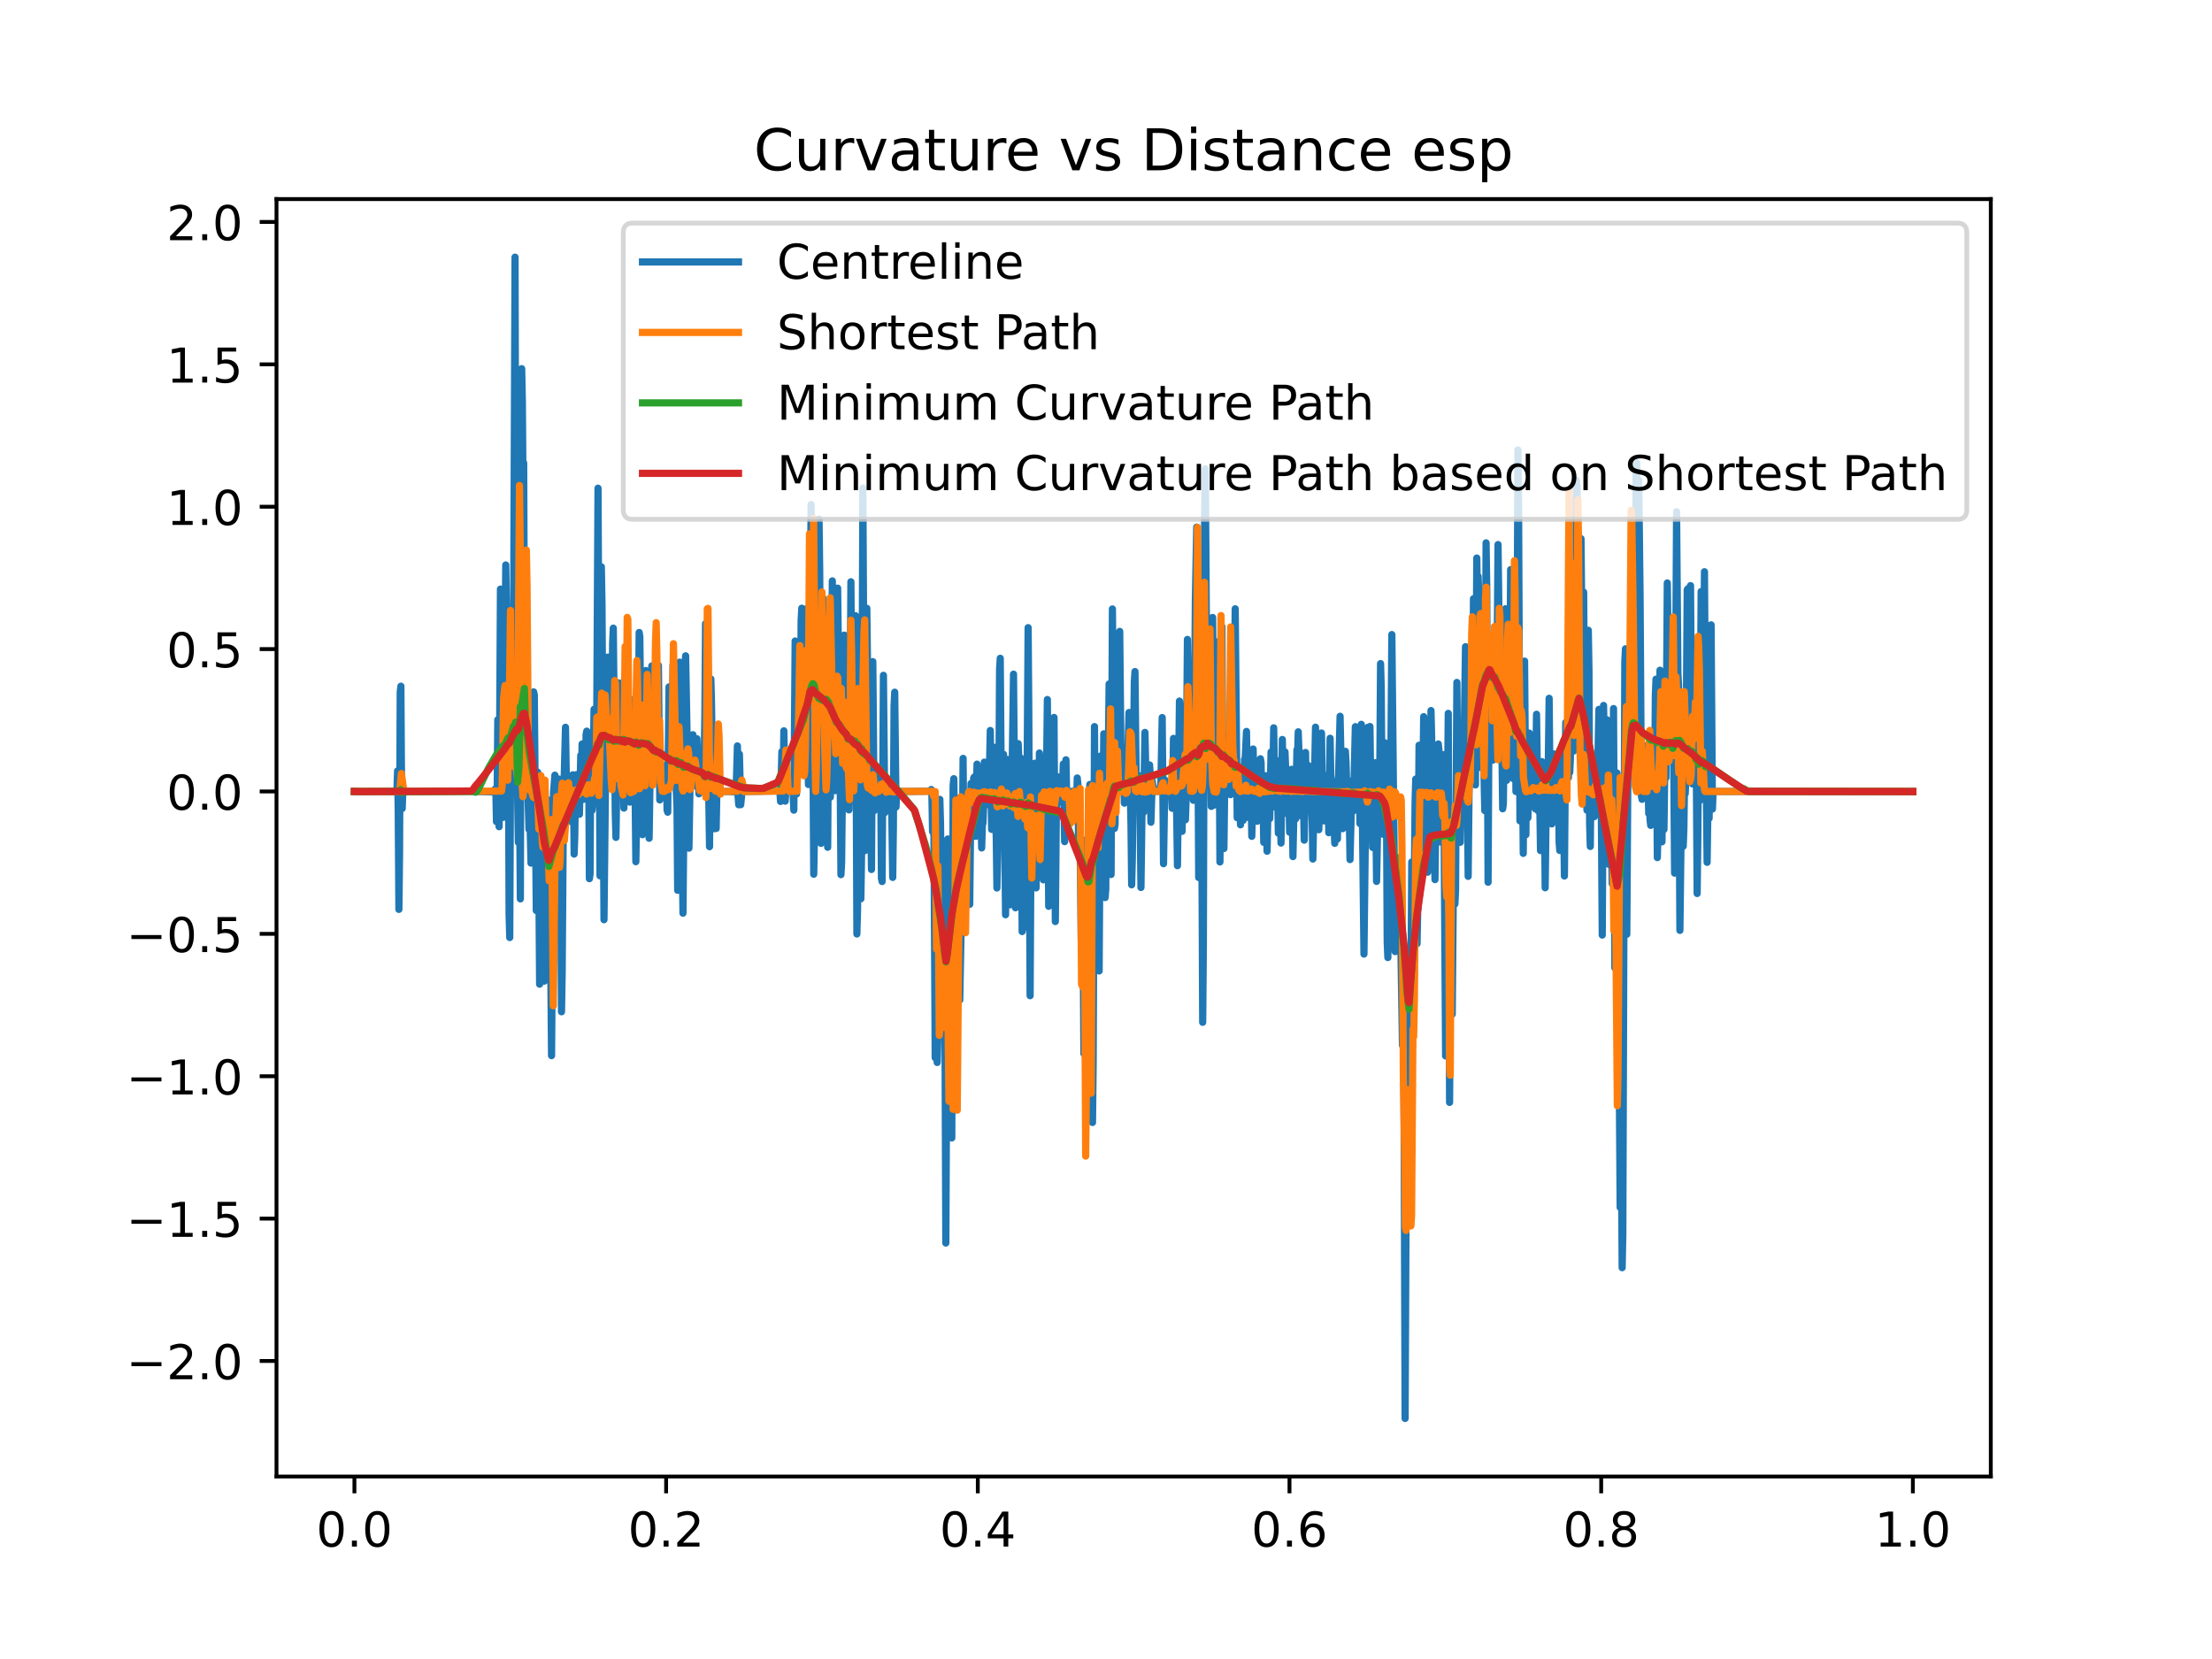 <?xml version="1.0" encoding="utf-8" standalone="no"?>
<!DOCTYPE svg PUBLIC "-//W3C//DTD SVG 1.1//EN"
  "http://www.w3.org/Graphics/SVG/1.1/DTD/svg11.dtd">
<!-- Created with matplotlib (https://matplotlib.org/) -->
<svg height="345.6pt" version="1.1" viewBox="0 0 460.8 345.6" width="460.8pt" xmlns="http://www.w3.org/2000/svg" xmlns:xlink="http://www.w3.org/1999/xlink">
 <defs>
  <style type="text/css">*{stroke-linecap:butt;stroke-linejoin:round;}</style>
 </defs>
 <g id="figure_1">
  <g id="patch_1">
   <path d="M 0 345.6 
L 460.8 345.6 
L 460.8 0 
L 0 0 
z
" style="fill:#ffffff;"/>
  </g>
  <g id="axes_1">
   <g id="patch_2">
    <path d="M 57.6 307.584 
L 414.72 307.584 
L 414.72 41.472 
L 57.6 41.472 
z
" style="fill:#ffffff;"/>
   </g>
   <g id="matplotlib.axis_1">
    <g id="xtick_1">
     <g id="line2d_1">
      <defs>
       <path d="M 0 0 
L 0 3.5 
" id="me0d4b312d6" style="stroke:#000000;stroke-width:0.8;"/>
      </defs>
      <g>
       <use style="stroke:#000000;stroke-width:0.8;" x="73.833" xlink:href="#me0d4b312d6" y="307.584"/>
      </g>
     </g>
     <g id="text_1">
      <!-- 0.0 -->
      <g transform="translate(65.881 322.182)scale(0.1 -0.1)">
       <defs>
        <path d="M 31.781 66.406 
Q 24.172 66.406 20.328 58.906 
Q 16.5 51.422 16.5 36.375 
Q 16.5 21.391 20.328 13.891 
Q 24.172 6.391 31.781 6.391 
Q 39.453 6.391 43.281 13.891 
Q 47.125 21.391 47.125 36.375 
Q 47.125 51.422 43.281 58.906 
Q 39.453 66.406 31.781 66.406 
z
M 31.781 74.219 
Q 44.047 74.219 50.516 64.516 
Q 56.984 54.828 56.984 36.375 
Q 56.984 17.969 50.516 8.266 
Q 44.047 -1.422 31.781 -1.422 
Q 19.531 -1.422 13.062 8.266 
Q 6.594 17.969 6.594 36.375 
Q 6.594 54.828 13.062 64.516 
Q 19.531 74.219 31.781 74.219 
z
" id="DejaVuSans-48"/>
        <path d="M 10.688 12.406 
L 21 12.406 
L 21 0 
L 10.688 0 
z
" id="DejaVuSans-46"/>
       </defs>
       <use xlink:href="#DejaVuSans-48"/>
       <use x="63.623" xlink:href="#DejaVuSans-46"/>
       <use x="95.41" xlink:href="#DejaVuSans-48"/>
      </g>
     </g>
    </g>
    <g id="xtick_2">
     <g id="line2d_2">
      <g>
       <use style="stroke:#000000;stroke-width:0.8;" x="138.764" xlink:href="#me0d4b312d6" y="307.584"/>
      </g>
     </g>
     <g id="text_2">
      <!-- 0.2 -->
      <g transform="translate(130.812 322.182)scale(0.1 -0.1)">
       <defs>
        <path d="M 19.188 8.297 
L 53.609 8.297 
L 53.609 0 
L 7.328 0 
L 7.328 8.297 
Q 12.938 14.109 22.625 23.891 
Q 32.328 33.688 34.812 36.531 
Q 39.547 41.844 41.422 45.531 
Q 43.312 49.219 43.312 52.781 
Q 43.312 58.594 39.234 62.25 
Q 35.156 65.922 28.609 65.922 
Q 23.969 65.922 18.812 64.312 
Q 13.672 62.703 7.812 59.422 
L 7.812 69.391 
Q 13.766 71.781 18.938 73 
Q 24.125 74.219 28.422 74.219 
Q 39.75 74.219 46.484 68.547 
Q 53.219 62.891 53.219 53.422 
Q 53.219 48.922 51.531 44.891 
Q 49.859 40.875 45.406 35.406 
Q 44.188 33.984 37.641 27.219 
Q 31.109 20.453 19.188 8.297 
z
" id="DejaVuSans-50"/>
       </defs>
       <use xlink:href="#DejaVuSans-48"/>
       <use x="63.623" xlink:href="#DejaVuSans-46"/>
       <use x="95.41" xlink:href="#DejaVuSans-50"/>
      </g>
     </g>
    </g>
    <g id="xtick_3">
     <g id="line2d_3">
      <g>
       <use style="stroke:#000000;stroke-width:0.8;" x="203.695" xlink:href="#me0d4b312d6" y="307.584"/>
      </g>
     </g>
     <g id="text_3">
      <!-- 0.4 -->
      <g transform="translate(195.743 322.182)scale(0.1 -0.1)">
       <defs>
        <path d="M 37.797 64.312 
L 12.891 25.391 
L 37.797 25.391 
z
M 35.203 72.906 
L 47.609 72.906 
L 47.609 25.391 
L 58.016 25.391 
L 58.016 17.188 
L 47.609 17.188 
L 47.609 0 
L 37.797 0 
L 37.797 17.188 
L 4.891 17.188 
L 4.891 26.703 
z
" id="DejaVuSans-52"/>
       </defs>
       <use xlink:href="#DejaVuSans-48"/>
       <use x="63.623" xlink:href="#DejaVuSans-46"/>
       <use x="95.41" xlink:href="#DejaVuSans-52"/>
      </g>
     </g>
    </g>
    <g id="xtick_4">
     <g id="line2d_4">
      <g>
       <use style="stroke:#000000;stroke-width:0.8;" x="268.625" xlink:href="#me0d4b312d6" y="307.584"/>
      </g>
     </g>
     <g id="text_4">
      <!-- 0.6 -->
      <g transform="translate(260.674 322.182)scale(0.1 -0.1)">
       <defs>
        <path d="M 33.016 40.375 
Q 26.375 40.375 22.484 35.828 
Q 18.609 31.297 18.609 23.391 
Q 18.609 15.531 22.484 10.953 
Q 26.375 6.391 33.016 6.391 
Q 39.656 6.391 43.531 10.953 
Q 47.406 15.531 47.406 23.391 
Q 47.406 31.297 43.531 35.828 
Q 39.656 40.375 33.016 40.375 
z
M 52.594 71.297 
L 52.594 62.312 
Q 48.875 64.062 45.094 64.984 
Q 41.312 65.922 37.594 65.922 
Q 27.828 65.922 22.672 59.328 
Q 17.531 52.734 16.797 39.406 
Q 19.672 43.656 24.016 45.922 
Q 28.375 48.188 33.594 48.188 
Q 44.578 48.188 50.953 41.516 
Q 57.328 34.859 57.328 23.391 
Q 57.328 12.156 50.688 5.359 
Q 44.047 -1.422 33.016 -1.422 
Q 20.359 -1.422 13.672 8.266 
Q 6.984 17.969 6.984 36.375 
Q 6.984 53.656 15.188 63.938 
Q 23.391 74.219 37.203 74.219 
Q 40.922 74.219 44.703 73.484 
Q 48.484 72.75 52.594 71.297 
z
" id="DejaVuSans-54"/>
       </defs>
       <use xlink:href="#DejaVuSans-48"/>
       <use x="63.623" xlink:href="#DejaVuSans-46"/>
       <use x="95.41" xlink:href="#DejaVuSans-54"/>
      </g>
     </g>
    </g>
    <g id="xtick_5">
     <g id="line2d_5">
      <g>
       <use style="stroke:#000000;stroke-width:0.8;" x="333.556" xlink:href="#me0d4b312d6" y="307.584"/>
      </g>
     </g>
     <g id="text_5">
      <!-- 0.8 -->
      <g transform="translate(325.605 322.182)scale(0.1 -0.1)">
       <defs>
        <path d="M 31.781 34.625 
Q 24.75 34.625 20.719 30.859 
Q 16.703 27.094 16.703 20.516 
Q 16.703 13.922 20.719 10.156 
Q 24.75 6.391 31.781 6.391 
Q 38.812 6.391 42.859 10.172 
Q 46.922 13.969 46.922 20.516 
Q 46.922 27.094 42.891 30.859 
Q 38.875 34.625 31.781 34.625 
z
M 21.922 38.812 
Q 15.578 40.375 12.031 44.719 
Q 8.5 49.078 8.5 55.328 
Q 8.5 64.062 14.719 69.141 
Q 20.953 74.219 31.781 74.219 
Q 42.672 74.219 48.875 69.141 
Q 55.078 64.062 55.078 55.328 
Q 55.078 49.078 51.531 44.719 
Q 48 40.375 41.703 38.812 
Q 48.828 37.156 52.797 32.312 
Q 56.781 27.484 56.781 20.516 
Q 56.781 9.906 50.312 4.234 
Q 43.844 -1.422 31.781 -1.422 
Q 19.734 -1.422 13.25 4.234 
Q 6.781 9.906 6.781 20.516 
Q 6.781 27.484 10.781 32.312 
Q 14.797 37.156 21.922 38.812 
z
M 18.312 54.391 
Q 18.312 48.734 21.844 45.562 
Q 25.391 42.391 31.781 42.391 
Q 38.141 42.391 41.719 45.562 
Q 45.312 48.734 45.312 54.391 
Q 45.312 60.062 41.719 63.234 
Q 38.141 66.406 31.781 66.406 
Q 25.391 66.406 21.844 63.234 
Q 18.312 60.062 18.312 54.391 
z
" id="DejaVuSans-56"/>
       </defs>
       <use xlink:href="#DejaVuSans-48"/>
       <use x="63.623" xlink:href="#DejaVuSans-46"/>
       <use x="95.41" xlink:href="#DejaVuSans-56"/>
      </g>
     </g>
    </g>
    <g id="xtick_6">
     <g id="line2d_6">
      <g>
       <use style="stroke:#000000;stroke-width:0.8;" x="398.487" xlink:href="#me0d4b312d6" y="307.584"/>
      </g>
     </g>
     <g id="text_6">
      <!-- 1.0 -->
      <g transform="translate(390.536 322.182)scale(0.1 -0.1)">
       <defs>
        <path d="M 12.406 8.297 
L 28.516 8.297 
L 28.516 63.922 
L 10.984 60.406 
L 10.984 69.391 
L 28.422 72.906 
L 38.281 72.906 
L 38.281 8.297 
L 54.391 8.297 
L 54.391 0 
L 12.406 0 
z
" id="DejaVuSans-49"/>
       </defs>
       <use xlink:href="#DejaVuSans-49"/>
       <use x="63.623" xlink:href="#DejaVuSans-46"/>
       <use x="95.41" xlink:href="#DejaVuSans-48"/>
      </g>
     </g>
    </g>
   </g>
   <g id="matplotlib.axis_2">
    <g id="ytick_1">
     <g id="line2d_7">
      <defs>
       <path d="M 0 0 
L -3.5 0 
" id="mdae1b5129d" style="stroke:#000000;stroke-width:0.8;"/>
      </defs>
      <g>
       <use style="stroke:#000000;stroke-width:0.8;" x="57.6" xlink:href="#mdae1b5129d" y="283.518"/>
      </g>
     </g>
     <g id="text_7">
      <!-- −2.0 -->
      <g transform="translate(26.317 287.318)scale(0.1 -0.1)">
       <defs>
        <path d="M 10.594 35.5 
L 73.188 35.5 
L 73.188 27.203 
L 10.594 27.203 
z
" id="DejaVuSans-8722"/>
       </defs>
       <use xlink:href="#DejaVuSans-8722"/>
       <use x="83.789" xlink:href="#DejaVuSans-50"/>
       <use x="147.412" xlink:href="#DejaVuSans-46"/>
       <use x="179.199" xlink:href="#DejaVuSans-48"/>
      </g>
     </g>
    </g>
    <g id="ytick_2">
     <g id="line2d_8">
      <g>
       <use style="stroke:#000000;stroke-width:0.8;" x="57.6" xlink:href="#mdae1b5129d" y="253.858"/>
      </g>
     </g>
     <g id="text_8">
      <!-- −1.5 -->
      <g transform="translate(26.317 257.657)scale(0.1 -0.1)">
       <defs>
        <path d="M 10.797 72.906 
L 49.516 72.906 
L 49.516 64.594 
L 19.828 64.594 
L 19.828 46.734 
Q 21.969 47.469 24.109 47.828 
Q 26.266 48.188 28.422 48.188 
Q 40.625 48.188 47.75 41.5 
Q 54.891 34.812 54.891 23.391 
Q 54.891 11.625 47.562 5.094 
Q 40.234 -1.422 26.906 -1.422 
Q 22.312 -1.422 17.547 -0.641 
Q 12.797 0.141 7.719 1.703 
L 7.719 11.625 
Q 12.109 9.234 16.797 8.062 
Q 21.484 6.891 26.703 6.891 
Q 35.156 6.891 40.078 11.328 
Q 45.016 15.766 45.016 23.391 
Q 45.016 31 40.078 35.438 
Q 35.156 39.891 26.703 39.891 
Q 22.75 39.891 18.812 39.016 
Q 14.891 38.141 10.797 36.281 
z
" id="DejaVuSans-53"/>
       </defs>
       <use xlink:href="#DejaVuSans-8722"/>
       <use x="83.789" xlink:href="#DejaVuSans-49"/>
       <use x="147.412" xlink:href="#DejaVuSans-46"/>
       <use x="179.199" xlink:href="#DejaVuSans-53"/>
      </g>
     </g>
    </g>
    <g id="ytick_3">
     <g id="line2d_9">
      <g>
       <use style="stroke:#000000;stroke-width:0.8;" x="57.6" xlink:href="#mdae1b5129d" y="224.198"/>
      </g>
     </g>
     <g id="text_9">
      <!-- −1.0 -->
      <g transform="translate(26.317 227.997)scale(0.1 -0.1)">
       <use xlink:href="#DejaVuSans-8722"/>
       <use x="83.789" xlink:href="#DejaVuSans-49"/>
       <use x="147.412" xlink:href="#DejaVuSans-46"/>
       <use x="179.199" xlink:href="#DejaVuSans-48"/>
      </g>
     </g>
    </g>
    <g id="ytick_4">
     <g id="line2d_10">
      <g>
       <use style="stroke:#000000;stroke-width:0.8;" x="57.6" xlink:href="#mdae1b5129d" y="194.538"/>
      </g>
     </g>
     <g id="text_10">
      <!-- −0.5 -->
      <g transform="translate(26.317 198.337)scale(0.1 -0.1)">
       <use xlink:href="#DejaVuSans-8722"/>
       <use x="83.789" xlink:href="#DejaVuSans-48"/>
       <use x="147.412" xlink:href="#DejaVuSans-46"/>
       <use x="179.199" xlink:href="#DejaVuSans-53"/>
      </g>
     </g>
    </g>
    <g id="ytick_5">
     <g id="line2d_11">
      <g>
       <use style="stroke:#000000;stroke-width:0.8;" x="57.6" xlink:href="#mdae1b5129d" y="164.877"/>
      </g>
     </g>
     <g id="text_11">
      <!-- 0.0 -->
      <g transform="translate(34.697 168.676)scale(0.1 -0.1)">
       <use xlink:href="#DejaVuSans-48"/>
       <use x="63.623" xlink:href="#DejaVuSans-46"/>
       <use x="95.41" xlink:href="#DejaVuSans-48"/>
      </g>
     </g>
    </g>
    <g id="ytick_6">
     <g id="line2d_12">
      <g>
       <use style="stroke:#000000;stroke-width:0.8;" x="57.6" xlink:href="#mdae1b5129d" y="135.217"/>
      </g>
     </g>
     <g id="text_12">
      <!-- 0.5 -->
      <g transform="translate(34.697 139.016)scale(0.1 -0.1)">
       <use xlink:href="#DejaVuSans-48"/>
       <use x="63.623" xlink:href="#DejaVuSans-46"/>
       <use x="95.41" xlink:href="#DejaVuSans-53"/>
      </g>
     </g>
    </g>
    <g id="ytick_7">
     <g id="line2d_13">
      <g>
       <use style="stroke:#000000;stroke-width:0.8;" x="57.6" xlink:href="#mdae1b5129d" y="105.557"/>
      </g>
     </g>
     <g id="text_13">
      <!-- 1.0 -->
      <g transform="translate(34.697 109.356)scale(0.1 -0.1)">
       <use xlink:href="#DejaVuSans-49"/>
       <use x="63.623" xlink:href="#DejaVuSans-46"/>
       <use x="95.41" xlink:href="#DejaVuSans-48"/>
      </g>
     </g>
    </g>
    <g id="ytick_8">
     <g id="line2d_14">
      <g>
       <use style="stroke:#000000;stroke-width:0.8;" x="57.6" xlink:href="#mdae1b5129d" y="75.896"/>
      </g>
     </g>
     <g id="text_14">
      <!-- 1.5 -->
      <g transform="translate(34.697 79.696)scale(0.1 -0.1)">
       <use xlink:href="#DejaVuSans-49"/>
       <use x="63.623" xlink:href="#DejaVuSans-46"/>
       <use x="95.41" xlink:href="#DejaVuSans-53"/>
      </g>
     </g>
    </g>
    <g id="ytick_9">
     <g id="line2d_15">
      <g>
       <use style="stroke:#000000;stroke-width:0.8;" x="57.6" xlink:href="#mdae1b5129d" y="46.236"/>
      </g>
     </g>
     <g id="text_15">
      <!-- 2.0 -->
      <g transform="translate(34.697 50.035)scale(0.1 -0.1)">
       <use xlink:href="#DejaVuSans-50"/>
       <use x="63.623" xlink:href="#DejaVuSans-46"/>
       <use x="95.41" xlink:href="#DejaVuSans-48"/>
      </g>
     </g>
    </g>
   </g>
   <g id="line2d_16">
    <path clip-path="url(#p53e5ad357f)" d="M 73.833 164.877 
L 82.682 164.925 
L 82.82 160.593 
L 82.959 168.883 
L 83.097 189.445 
L 83.235 177.593 
L 83.374 144.184 
L 83.512 142.948 
L 83.65 164.361 
L 83.788 168.432 
L 83.927 164.355 
L 84.065 165.005 
L 84.203 164.839 
L 84.618 164.878 
L 98.998 164.877 
L 103.008 164.975 
L 103.146 164.371 
L 103.285 164.282 
L 103.423 171.172 
L 103.561 165.939 
L 103.7 149.934 
L 103.976 172.219 
L 104.253 122.72 
L 104.529 163.76 
L 104.806 170.282 
L 104.944 164.331 
L 105.359 117.692 
L 105.497 126.594 
L 105.635 147.261 
L 105.774 139.954 
L 105.912 152.632 
L 106.05 190.416 
L 106.188 195.305 
L 106.465 135.393 
L 106.741 162.866 
L 107.018 124.1 
L 107.294 53.568 
L 107.571 162.372 
L 107.709 158.405 
L 107.986 175.494 
L 108.124 162.859 
L 108.262 170.303 
L 108.401 187.261 
L 108.677 76.802 
L 108.816 83.625 
L 108.954 101.992 
L 109.092 96.429 
L 109.369 165.041 
L 109.645 164.76 
L 109.783 164.966 
L 109.922 163.293 
L 110.198 172.77 
L 110.337 167.872 
L 110.613 179.801 
L 110.751 172.443 
L 110.89 173.745 
L 111.166 144.132 
L 111.304 144.748 
L 111.719 189.683 
L 111.996 160.845 
L 112.134 167.281 
L 112.411 205.023 
L 112.549 204.462 
L 112.825 162.244 
L 113.102 179.113 
L 113.378 204.393 
L 113.932 166.613 
L 114.07 166.587 
L 114.208 168.919 
L 114.485 190.284 
L 114.623 189.125 
L 114.899 219.909 
L 115.314 165.074 
L 115.591 161.478 
L 115.729 163.387 
L 116.006 168.218 
L 116.144 178.416 
L 116.282 173.454 
L 116.42 162.279 
L 116.835 185.126 
L 116.973 210.772 
L 117.112 202.457 
L 117.388 165.104 
L 117.527 162.177 
L 117.803 151.503 
L 118.08 168.722 
L 118.218 163.059 
L 118.356 164.103 
L 118.494 167.892 
L 118.633 163.169 
L 118.771 163.665 
L 118.909 171.123 
L 119.048 170.555 
L 119.186 169.296 
L 119.324 161.403 
L 119.462 161.633 
L 119.601 177.927 
L 119.739 174.152 
L 119.877 163.466 
L 120.015 163.553 
L 120.154 161.346 
L 120.292 162.652 
L 120.707 169.633 
L 120.983 157.343 
L 121.122 163.058 
L 121.26 154.991 
L 121.398 156.844 
L 121.536 166.524 
L 121.675 157.629 
L 121.813 157.578 
L 121.951 164.067 
L 122.09 153.062 
L 122.228 152.31 
L 122.366 159.345 
L 122.504 153.169 
L 122.643 160.419 
L 122.781 183.05 
L 122.919 182.081 
L 123.057 157.973 
L 123.196 154.692 
L 123.334 168.814 
L 123.472 167.448 
L 123.749 147.754 
L 124.164 161.976 
L 124.302 150.789 
L 124.578 101.698 
L 124.993 182.451 
L 125.27 118.075 
L 125.408 125.899 
L 125.823 191.594 
L 126.238 153.355 
L 126.376 155.123 
L 126.514 150.911 
L 126.652 136.882 
L 126.929 162.865 
L 127.067 162.286 
L 127.206 162.265 
L 127.344 159.973 
L 127.482 150.897 
L 127.62 134.04 
L 127.759 130.852 
L 128.173 169.486 
L 128.312 174.448 
L 128.45 166.096 
L 128.588 145.908 
L 128.727 142.232 
L 129.003 163.205 
L 129.141 162.946 
L 129.418 156.141 
L 129.694 142.209 
L 129.971 168.34 
L 130.247 144.75 
L 130.386 152.376 
L 130.524 145.246 
L 130.662 144.267 
L 130.801 151.055 
L 130.939 151.531 
L 131.215 167.099 
L 131.354 166.542 
L 131.63 145.786 
L 131.768 146.588 
L 131.907 146.03 
L 132.183 153.654 
L 132.46 179.51 
L 132.736 163.23 
L 132.875 161.461 
L 133.151 131.755 
L 133.289 132.648 
L 133.704 170.91 
L 133.842 173.881 
L 134.119 157.622 
L 134.257 155.351 
L 134.534 139.681 
L 134.672 143.892 
L 134.949 158.862 
L 135.225 174.628 
L 135.778 138.73 
L 136.055 149.617 
L 136.193 144.601 
L 136.331 151.7 
L 136.47 149.068 
L 136.608 143.848 
L 136.884 157.25 
L 137.161 138.616 
L 137.438 166.644 
L 137.714 164.663 
L 137.852 164.952 
L 137.991 164.848 
L 138.267 164.849 
L 138.405 165.608 
L 138.544 165.637 
L 138.682 159.429 
L 138.82 159.429 
L 138.959 168.761 
L 139.097 169.196 
L 139.373 143.087 
L 139.512 145.129 
L 139.788 160.127 
L 139.926 158.682 
L 140.065 152.022 
L 140.203 138.527 
L 140.894 164.989 
L 141.033 167.976 
L 141.171 185.467 
L 141.309 181.518 
L 141.586 137.942 
L 141.724 139.27 
L 142 169.133 
L 142.277 190.237 
L 142.415 175.699 
L 142.692 139.165 
L 142.83 136.617 
L 143.107 151.858 
L 143.521 176.689 
L 143.798 160.594 
L 143.936 161.683 
L 144.351 153.055 
L 144.628 159.808 
L 144.766 156.877 
L 144.904 163.743 
L 145.042 161.607 
L 145.181 153.893 
L 145.595 165.372 
L 145.872 163.591 
L 146.01 163.387 
L 146.287 164.491 
L 146.425 163.699 
L 146.702 157.88 
L 146.84 148.716 
L 146.978 129.911 
L 147.116 135.6 
L 147.255 152.848 
L 147.393 153.734 
L 147.531 158.255 
L 147.808 176.382 
L 148.084 141.437 
L 148.223 146.776 
L 148.499 164.919 
L 148.637 165.6 
L 148.776 172.639 
L 149.052 164.443 
L 149.19 172.587 
L 149.467 157.992 
L 149.744 165.364 
L 149.882 164.671 
L 150.02 164.95 
L 150.297 164.885 
L 151.818 164.877 
L 153.339 164.98 
L 153.615 155.388 
L 153.753 165.895 
L 153.892 167.652 
L 154.03 157.109 
L 154.307 167.638 
L 154.583 164.688 
L 154.721 164.955 
L 154.86 164.849 
L 155.274 164.878 
L 162.326 164.771 
L 162.465 164.997 
L 162.603 166.962 
L 162.879 156.569 
L 163.018 165.342 
L 163.156 161.971 
L 163.294 152.245 
L 163.571 166.898 
L 163.709 164.704 
L 163.847 164.902 
L 164.539 164.874 
L 164.953 164.973 
L 165.092 164.6 
L 165.23 165.439 
L 165.368 168.771 
L 165.645 133.536 
L 165.783 142.468 
L 165.921 165.418 
L 166.06 156.72 
L 166.198 135.46 
L 166.336 142.511 
L 166.474 157.31 
L 166.613 159.472 
L 166.751 149.774 
L 166.889 129.245 
L 167.027 126.702 
L 167.166 142.92 
L 167.304 141.962 
L 167.442 139.634 
L 167.719 148.499 
L 167.857 151.363 
L 168.134 126.735 
L 168.41 163.431 
L 168.548 162.907 
L 168.825 125.852 
L 168.963 105.11 
L 169.101 117.62 
L 169.516 182.117 
L 169.654 174.579 
L 169.931 114.836 
L 170.208 160.575 
L 170.346 156.902 
L 170.622 108.135 
L 170.761 119.125 
L 171.037 175.691 
L 171.175 175.391 
L 171.452 124.599 
L 171.59 133.646 
L 171.729 159.3 
L 171.867 152.257 
L 172.005 135.53 
L 172.143 140.039 
L 172.42 176.505 
L 172.696 134.24 
L 172.973 166.067 
L 173.111 157.753 
L 173.388 121.006 
L 173.526 131.294 
L 173.803 155.999 
L 173.941 164.714 
L 174.079 163.542 
L 174.494 122.52 
L 174.77 145.42 
L 174.909 147.41 
L 175.185 182.207 
L 175.323 179.8 
L 175.6 154.479 
L 175.877 132.308 
L 176.015 139.044 
L 176.291 163.625 
L 176.568 154.26 
L 176.844 168.712 
L 176.983 163.718 
L 177.259 121.19 
L 177.536 159.657 
L 177.674 163.523 
L 177.812 164.041 
L 177.95 157.743 
L 178.227 128.262 
L 178.504 194.568 
L 178.642 189.472 
L 178.918 140.467 
L 179.057 139.468 
L 179.333 187.236 
L 179.471 178.495 
L 179.748 101.667 
L 180.163 177.212 
L 180.578 126.723 
L 180.854 150.129 
L 181.269 162.967 
L 181.545 181.13 
L 181.822 137.828 
L 182.099 168.885 
L 182.375 164.266 
L 182.513 165.116 
L 182.652 164.783 
L 182.79 164.935 
L 182.928 164.8 
L 183.205 165.082 
L 183.343 161.457 
L 183.481 164.376 
L 183.62 182.975 
L 183.758 183.64 
L 184.034 140.68 
L 184.311 169.291 
L 184.587 164.526 
L 184.726 165.026 
L 184.864 164.824 
L 185.14 164.895 
L 185.279 164.814 
L 185.417 165.028 
L 185.555 164.667 
L 185.694 163.805 
L 185.97 182.784 
L 186.108 172.362 
L 186.247 147.078 
L 186.385 144.196 
L 186.661 168.111 
L 186.8 164.711 
L 187.076 164.917 
L 187.353 164.884 
L 189.15 164.877 
L 193.713 164.815 
L 193.852 165.054 
L 193.99 164.466 
L 194.128 165.434 
L 194.266 173.207 
L 194.405 173.483 
L 194.543 170.756 
L 194.82 220.343 
L 195.096 198.765 
L 195.234 221.33 
L 195.372 215.767 
L 195.649 168.249 
L 195.787 166.524 
L 195.926 171.456 
L 196.202 196.032 
L 196.34 212.894 
L 196.479 207.263 
L 196.617 183.051 
L 196.755 188.905 
L 197.032 258.943 
L 197.447 174.773 
L 197.585 183.864 
L 197.723 182.943 
L 197.861 184.987 
L 198.276 237.051 
L 198.553 163.674 
L 198.691 162.214 
L 198.829 170.041 
L 198.967 187.868 
L 199.106 223.378 
L 199.244 229.968 
L 199.52 178.189 
L 199.659 171.741 
L 199.935 208.328 
L 200.212 193.584 
L 200.35 190.966 
L 200.627 157.982 
L 200.903 186.752 
L 201.18 165.724 
L 201.318 167.93 
L 201.456 174.501 
L 201.594 172.087 
L 201.733 167.36 
L 202.009 188.394 
L 202.286 163.211 
L 202.424 164.005 
L 202.562 164.148 
L 202.701 164.797 
L 202.839 162.062 
L 202.977 161.841 
L 203.115 172.473 
L 203.254 174.223 
L 203.53 159.18 
L 203.668 161.899 
L 203.807 171.918 
L 203.945 169.133 
L 204.083 160.828 
L 204.221 160.449 
L 204.498 176.646 
L 204.636 172.045 
L 204.775 171.367 
L 204.913 167.75 
L 205.051 158.765 
L 205.189 161.45 
L 205.328 167.687 
L 205.466 166.231 
L 205.604 161.261 
L 205.881 167.652 
L 206.019 164.786 
L 206.295 152.17 
L 206.572 172.775 
L 206.848 165.975 
L 207.125 155.672 
L 207.402 170.668 
L 207.54 174.578 
L 207.678 184.984 
L 207.955 170.959 
L 208.093 161.892 
L 208.231 139.384 
L 208.369 137.134 
L 208.646 171.749 
L 209.061 157.145 
L 209.199 163.364 
L 209.476 190.564 
L 209.752 159.955 
L 209.89 158.219 
L 210.029 160.08 
L 210.305 179.063 
L 210.443 188.484 
L 211.135 140.439 
L 211.55 189.116 
L 212.103 154.906 
L 212.241 158.032 
L 212.379 165.628 
L 212.656 157.931 
L 212.794 170.8 
L 212.932 194.063 
L 213.07 193.428 
L 213.347 162.18 
L 213.624 171.18 
L 213.762 173.307 
L 213.9 171.061 
L 214.177 130.749 
L 214.315 148.183 
L 214.591 207.426 
L 214.868 159.6 
L 215.144 182.829 
L 215.283 177.289 
L 215.559 158.988 
L 215.836 184.968 
L 215.974 169.01 
L 216.112 168.571 
L 216.251 182.537 
L 216.389 176.831 
L 216.527 156.863 
L 216.665 159.84 
L 216.804 179.162 
L 216.942 177.353 
L 217.08 163.138 
L 217.218 168.521 
L 217.357 183.293 
L 217.495 178.571 
L 217.633 163.189 
L 217.771 164.738 
L 217.91 169.403 
L 218.186 145.724 
L 218.463 188.803 
L 218.739 161.052 
L 219.154 167.587 
L 219.292 167.265 
L 219.431 151.108 
L 219.569 149.455 
L 219.845 191.975 
L 220.122 161.714 
L 220.398 165.345 
L 220.537 164.698 
L 220.675 164.921 
L 220.813 164.918 
L 220.952 164.76 
L 221.09 164.969 
L 221.228 167.161 
L 221.505 159.153 
L 221.781 175.33 
L 221.919 160.395 
L 222.058 158.275 
L 222.196 165.334 
L 222.334 165.311 
L 222.473 164.673 
L 222.611 164.962 
L 222.749 164.847 
L 223.164 164.878 
L 223.717 164.828 
L 223.855 165.014 
L 223.994 164.559 
L 224.132 165.61 
L 224.27 167.791 
L 224.408 162.061 
L 224.547 163.472 
L 224.685 174.991 
L 224.823 171.267 
L 224.961 171.998 
L 225.238 195.845 
L 225.376 197.145 
L 225.514 188.369 
L 225.653 196.706 
L 225.791 219.484 
L 225.929 209.409 
L 226.206 174.943 
L 226.482 218.417 
L 226.621 216.919 
L 226.897 167.979 
L 227.035 163.414 
L 227.174 167.498 
L 227.45 213.707 
L 227.588 233.834 
L 227.727 221.506 
L 228.003 151.364 
L 228.28 195.666 
L 228.418 193.832 
L 228.556 184.923 
L 228.695 185.538 
L 228.833 199.845 
L 228.971 202.27 
L 229.248 157.498 
L 229.524 179.617 
L 229.662 181.751 
L 229.939 152.863 
L 230.077 162.564 
L 230.215 186.985 
L 230.354 185.178 
L 230.492 164.851 
L 230.63 162.177 
L 230.769 168.739 
L 231.045 142.485 
L 231.183 151.529 
L 231.322 178.231 
L 231.46 182.181 
L 231.736 126.852 
L 232.151 172.593 
L 232.289 171.715 
L 232.566 142.67 
L 232.842 162.51 
L 232.981 157.445 
L 233.257 131.529 
L 233.534 158.598 
L 233.672 159.518 
L 233.81 156.793 
L 233.949 157.686 
L 234.225 167.309 
L 234.502 157.2 
L 234.64 162.452 
L 234.778 161.816 
L 234.916 158.171 
L 235.193 148.431 
L 235.47 165.594 
L 235.608 171.925 
L 235.746 184.32 
L 235.884 178.827 
L 236.299 142.005 
L 236.437 139.895 
L 236.714 164.784 
L 237.129 163.114 
L 237.405 161.622 
L 237.682 184.88 
L 237.958 164.54 
L 238.235 169.2 
L 238.511 152.572 
L 238.788 164.39 
L 238.926 163.863 
L 239.203 164.499 
L 239.341 164.086 
L 239.479 159.345 
L 239.617 161.497 
L 239.756 171.29 
L 240.032 162.672 
L 240.309 164.781 
L 240.447 164.895 
L 240.862 164.851 
L 241.138 164.875 
L 241.277 164.768 
L 241.691 164.071 
L 241.83 163.168 
L 242.106 149.481 
L 242.383 179.929 
L 242.659 162.475 
L 242.798 164.792 
L 243.212 164.751 
L 243.351 164.141 
L 243.489 162.944 
L 243.627 162.887 
L 243.904 164.968 
L 244.042 164.915 
L 244.18 168.384 
L 244.318 165.129 
L 244.457 153.821 
L 244.595 156.976 
L 244.733 163.982 
L 244.872 161.11 
L 245.01 162.168 
L 245.286 180.338 
L 245.701 146.046 
L 245.839 147.457 
L 246.116 170.091 
L 246.254 173.186 
L 246.531 156.188 
L 246.669 156.814 
L 246.945 170.78 
L 247.084 166.844 
L 247.36 133.2 
L 247.637 154.278 
L 247.775 155.187 
L 248.052 165.51 
L 248.19 164.652 
L 248.328 164.989 
L 248.466 164.437 
L 248.605 166.719 
L 248.743 160.362 
L 249.019 124.806 
L 249.296 109.804 
L 249.711 182.804 
L 249.849 181.379 
L 250.264 152.386 
L 250.54 212.969 
L 250.678 197.296 
L 250.955 106.513 
L 251.093 97.643 
L 251.37 138.977 
L 251.508 128.912 
L 251.646 139.111 
L 251.785 163.716 
L 251.923 159.808 
L 252.061 148.329 
L 252.338 167.985 
L 252.614 128.628 
L 252.891 167.731 
L 253.167 164.331 
L 253.305 164.708 
L 253.444 167.473 
L 253.582 163.025 
L 253.858 133.618 
L 254.135 179.564 
L 254.273 166.023 
L 254.412 132.828 
L 254.55 130.524 
L 254.826 176.463 
L 254.965 176.763 
L 255.241 155.148 
L 255.379 155.67 
L 255.656 155.135 
L 255.794 153.216 
L 255.933 153.713 
L 256.209 163.688 
L 256.347 165.549 
L 256.486 158.849 
L 256.624 142.298 
L 256.762 139.913 
L 257.039 162.729 
L 257.315 126.823 
L 257.73 170.356 
L 257.868 168.921 
L 258.006 164.84 
L 258.145 164.051 
L 258.283 166.611 
L 258.421 171.832 
L 258.698 160.636 
L 258.836 163.046 
L 258.974 170.891 
L 259.113 169.575 
L 259.251 158.204 
L 259.389 158.173 
L 259.666 152.365 
L 259.942 170.263 
L 260.219 158.094 
L 260.357 160.804 
L 260.495 166.06 
L 260.633 165.863 
L 260.772 174.226 
L 260.91 168.26 
L 261.048 156.03 
L 261.325 168.24 
L 261.601 159.742 
L 261.878 171.087 
L 262.016 159.835 
L 262.154 159.049 
L 262.293 167.215 
L 262.431 165.088 
L 262.569 158.059 
L 262.707 158.806 
L 262.846 169.749 
L 263.122 167.686 
L 263.261 175.475 
L 263.675 161.594 
L 263.952 177.334 
L 264.228 163.972 
L 264.505 170.542 
L 264.781 156.662 
L 265.058 168.152 
L 265.334 151.62 
L 265.473 159.717 
L 265.611 159.222 
L 265.749 158.29 
L 265.888 166.358 
L 266.026 162.774 
L 266.164 165.786 
L 266.302 173.567 
L 266.579 162.336 
L 266.717 164.932 
L 266.855 175.623 
L 267.132 154.047 
L 267.408 167.213 
L 267.685 156.626 
L 267.823 160.022 
L 267.961 167.26 
L 268.1 161.963 
L 268.376 169.745 
L 268.515 166.165 
L 268.653 173.368 
L 268.791 172.781 
L 269.068 160.256 
L 269.344 178.449 
L 269.621 165.16 
L 269.759 166.635 
L 269.897 170.597 
L 270.174 156.189 
L 270.312 157.24 
L 270.45 152.45 
L 270.588 156.456 
L 270.865 169.915 
L 271.142 156.91 
L 271.28 164.683 
L 271.418 165.312 
L 271.556 168.288 
L 271.695 175.019 
L 271.971 156.756 
L 272.109 167.064 
L 272.248 167.432 
L 272.524 159.44 
L 272.662 168.795 
L 272.801 166.985 
L 272.939 160.558 
L 273.077 168.465 
L 273.215 167.904 
L 273.354 171.093 
L 273.492 178.953 
L 274.045 151.484 
L 274.322 166.02 
L 274.46 163.377 
L 274.736 172.843 
L 275.289 152.694 
L 275.428 161.664 
L 275.566 162.053 
L 275.704 163.859 
L 275.842 171.009 
L 275.981 161.793 
L 276.119 161.569 
L 276.257 170.564 
L 276.396 168.166 
L 276.534 161.737 
L 276.672 163.056 
L 276.81 173.472 
L 277.087 153.789 
L 277.225 161.472 
L 277.363 162.574 
L 277.502 165.677 
L 277.64 173.266 
L 277.778 168.744 
L 278.055 175.682 
L 278.331 162.837 
L 278.608 174.776 
L 278.884 160.147 
L 279.161 149.206 
L 279.437 161.655 
L 279.576 164.975 
L 279.714 172.629 
L 279.852 163.87 
L 279.99 164.918 
L 280.129 168.655 
L 280.267 156.509 
L 280.405 158.914 
L 280.543 163.715 
L 280.682 163.163 
L 280.82 171.974 
L 280.958 169.845 
L 281.097 170.902 
L 281.235 179.069 
L 281.65 162.631 
L 281.926 168.942 
L 282.341 151.378 
L 282.617 161.08 
L 282.756 158.223 
L 282.894 165.992 
L 283.032 165.678 
L 283.17 163.844 
L 283.309 171.572 
L 283.585 150.891 
L 284.138 198.75 
L 284.553 163.53 
L 284.691 168.575 
L 284.83 163.277 
L 284.968 151.503 
L 285.106 155.578 
L 285.244 154.943 
L 285.383 151.344 
L 285.521 161.19 
L 285.659 162.646 
L 285.798 167.228 
L 285.936 176.533 
L 286.489 158.891 
L 286.765 183.616 
L 287.18 162.499 
L 287.318 164.123 
L 287.457 157.574 
L 287.595 138.237 
L 287.733 143.178 
L 287.872 161.405 
L 288.01 164.847 
L 288.148 173.797 
L 288.286 171.308 
L 288.425 154.685 
L 288.701 163.981 
L 288.839 170.424 
L 288.978 196.173 
L 289.116 199.478 
L 289.392 165.204 
L 289.531 165.849 
L 289.669 167.051 
L 289.946 132.189 
L 290.637 198.238 
L 291.19 178.674 
L 291.328 190.603 
L 291.466 191.916 
L 291.605 183.346 
L 292.158 217.746 
L 292.296 217.461 
L 292.434 214.227 
L 292.711 295.488 
L 293.125 203.31 
L 293.402 224.714 
L 293.54 214.136 
L 293.679 222.601 
L 293.817 222.822 
L 294.093 179.578 
L 294.37 211.953 
L 294.785 167.146 
L 294.923 162.288 
L 295.199 196.592 
L 295.338 189.55 
L 295.614 155.246 
L 295.891 176.957 
L 296.167 166.659 
L 296.306 169.789 
L 296.582 149.291 
L 296.859 167.759 
L 297.135 164.781 
L 297.412 181.699 
L 297.688 161.386 
L 297.826 168.989 
L 297.965 161.873 
L 298.103 148.023 
L 298.241 153.615 
L 298.38 165.616 
L 298.518 165.313 
L 298.656 162.88 
L 298.933 183.239 
L 299.209 162.887 
L 299.347 170.492 
L 299.486 168.03 
L 299.624 154.984 
L 299.762 156.36 
L 300.039 175.396 
L 300.177 172.994 
L 300.315 168.336 
L 300.454 171.114 
L 300.73 157.21 
L 301.145 219.973 
L 301.421 178.447 
L 301.698 148.608 
L 301.975 229.649 
L 302.251 184.691 
L 302.527 211.274 
L 302.804 180.302 
L 302.942 175.221 
L 303.081 188.327 
L 303.219 185.463 
L 303.495 142.161 
L 303.772 174.868 
L 303.91 173.535 
L 304.187 175.461 
L 304.463 158.722 
L 304.602 159.514 
L 304.74 163.166 
L 304.878 162.763 
L 305.293 134.716 
L 305.431 139.198 
L 305.846 182.562 
L 306.122 155.839 
L 306.261 155.866 
L 306.537 139.908 
L 306.675 147.988 
L 306.814 143.212 
L 306.952 124.725 
L 307.09 132.812 
L 307.229 162.843 
L 307.367 163.517 
L 307.643 116.244 
L 307.782 125.939 
L 307.92 120.064 
L 308.058 124.169 
L 308.473 159.894 
L 308.611 158.016 
L 308.749 147.055 
L 308.888 123.799 
L 309.026 127.133 
L 309.164 162.278 
L 309.303 168.86 
L 309.579 113.086 
L 309.717 122.498 
L 309.994 183.784 
L 310.27 133.676 
L 310.409 142.39 
L 310.547 140.874 
L 310.685 133.022 
L 310.962 158.372 
L 311.1 157.723 
L 311.377 146.885 
L 311.515 141.626 
L 311.653 142.421 
L 311.791 147.434 
L 312.068 113.441 
L 312.206 124.011 
L 312.483 156.254 
L 312.621 147.554 
L 312.759 147.75 
L 313.036 168.488 
L 313.174 167.425 
L 313.312 156.393 
L 313.451 130.08 
L 313.589 126.826 
L 313.865 162.557 
L 314.004 160.985 
L 314.28 127.279 
L 314.418 139.253 
L 314.557 137.286 
L 314.695 118.66 
L 314.972 148.414 
L 315.11 161.172 
L 315.248 162.21 
L 315.525 133.48 
L 315.663 144.318 
L 315.801 164.895 
L 315.939 158.511 
L 316.216 93.736 
L 316.354 106.575 
L 316.631 171.008 
L 316.769 163.6 
L 317.046 146.737 
L 317.322 177.777 
L 317.599 137.722 
L 317.875 173.891 
L 318.013 155.547 
L 318.152 155.678 
L 318.29 170.362 
L 318.567 152.714 
L 318.843 161.01 
L 318.981 159.002 
L 319.258 164.363 
L 319.396 167.447 
L 319.534 167.816 
L 319.673 167.061 
L 319.811 168.482 
L 320.088 148.791 
L 320.364 168.848 
L 320.502 165.648 
L 320.641 159.539 
L 320.917 177.192 
L 321.194 158.662 
L 321.332 160.643 
L 321.47 164.985 
L 321.608 162.301 
L 321.747 169.072 
L 321.885 184.936 
L 322.161 163.539 
L 322.3 164.31 
L 322.438 166.647 
L 322.715 145.465 
L 322.853 159.747 
L 323.129 162.432 
L 323.268 171.635 
L 323.406 169.849 
L 323.682 157.049 
L 323.959 170.791 
L 324.097 170.57 
L 324.512 157.024 
L 324.65 160.925 
L 324.789 175.409 
L 324.927 177.176 
L 325.065 168.343 
L 325.203 166.736 
L 325.48 155.555 
L 325.618 159.707 
L 325.895 182.487 
L 326.171 150.516 
L 326.31 161.497 
L 326.448 152.58 
L 326.586 152.755 
L 326.724 161.997 
L 326.863 156.811 
L 327.001 160.901 
L 327.139 158.154 
L 327.416 130.147 
L 327.692 155.478 
L 327.831 156.448 
L 327.969 155.624 
L 328.107 149.75 
L 328.384 100.047 
L 328.522 101.138 
L 328.798 131.123 
L 329.075 144.761 
L 329.351 112.21 
L 329.628 139.472 
L 329.766 124.124 
L 329.905 123.353 
L 330.181 164.507 
L 330.458 164.986 
L 330.596 168.785 
L 330.734 156.575 
L 330.873 131.293 
L 331.011 139.679 
L 331.149 171.715 
L 331.287 176.335 
L 331.426 162.334 
L 331.564 161.098 
L 331.702 165.204 
L 331.84 164.784 
L 331.979 165.5 
L 332.117 170.129 
L 332.255 167.745 
L 332.393 162.657 
L 332.532 167.064 
L 332.67 165.322 
L 332.808 161.326 
L 333.085 147.774 
L 333.223 154.165 
L 333.361 154.287 
L 333.5 157.221 
L 333.776 194.794 
L 334.053 146.956 
L 334.467 168.303 
L 334.606 164.998 
L 334.744 149.936 
L 334.882 157.622 
L 335.021 179.974 
L 335.159 180.056 
L 335.435 156.968 
L 335.85 184.097 
L 336.127 147.603 
L 336.403 201.616 
L 336.818 161.004 
L 336.956 166.598 
L 337.371 231.868 
L 337.509 251.528 
L 337.786 242.74 
L 337.924 264.083 
L 338.062 257.045 
L 338.477 137.865 
L 338.616 135.155 
L 338.892 194.634 
L 339.169 152.85 
L 339.307 154.626 
L 339.445 153.395 
L 339.583 153.818 
L 339.722 155.742 
L 339.86 147.359 
L 340.137 109.695 
L 340.551 150.48 
L 340.69 134.42 
L 340.828 98.883 
L 340.966 96.391 
L 341.104 126.555 
L 341.243 118.815 
L 341.381 100.052 
L 341.658 124.166 
L 341.934 165.814 
L 342.072 166.518 
L 342.211 164.503 
L 342.349 164.923 
L 342.487 164.85 
L 342.625 164.961 
L 342.764 164.606 
L 342.902 165.584 
L 343.178 155.218 
L 343.455 169.473 
L 343.593 162.609 
L 343.732 170.719 
L 343.87 171.947 
L 344.008 164.929 
L 344.146 164.361 
L 344.285 165.122 
L 344.423 164.291 
L 344.561 167.61 
L 344.699 163.375 
L 344.838 144.878 
L 344.976 141.479 
L 345.253 178.656 
L 345.667 161.596 
L 345.806 139.619 
L 345.944 142.084 
L 346.22 175.372 
L 346.359 163.524 
L 346.497 166.116 
L 346.635 172.793 
L 346.774 162.515 
L 346.912 161.013 
L 347.05 162.001 
L 347.327 121.438 
L 347.465 131.469 
L 347.741 157.39 
L 347.88 154.155 
L 348.018 157.967 
L 348.156 158.632 
L 348.295 155.175 
L 348.433 146.577 
L 348.571 146.47 
L 348.848 181.89 
L 349.262 106.6 
L 349.539 140.398 
L 349.677 142.725 
L 349.954 193.816 
L 350.23 171.656 
L 350.369 160.185 
L 350.507 157.971 
L 350.645 176.286 
L 350.783 172.516 
L 350.922 162.687 
L 351.06 165.354 
L 351.198 162.308 
L 351.475 122.858 
L 351.613 122.643 
L 351.89 157.118 
L 352.166 121.996 
L 352.443 159.533 
L 352.581 163.309 
L 352.857 142.249 
L 353.134 148.633 
L 353.272 144.83 
L 353.549 186.131 
L 353.687 174.431 
L 353.825 153.269 
L 354.102 166.774 
L 354.378 123.228 
L 354.655 157.275 
L 354.793 158.148 
L 355.07 119.102 
L 355.346 160.392 
L 355.485 166.544 
L 355.623 179.642 
L 355.899 160.808 
L 356.038 170.46 
L 356.176 161.858 
L 356.314 134.05 
L 356.453 130.164 
L 356.729 168.545 
L 356.867 164.939 
L 357.006 164.795 
L 357.282 164.871 
L 359.218 164.877 
L 398.487 164.877 
L 398.487 164.877 
" style="fill:none;stroke:#1f77b4;stroke-linecap:square;stroke-width:1.5;"/>
   </g>
   <g id="line2d_17">
    <path clip-path="url(#p53e5ad357f)" d="M 73.833 164.877 
L 83.04 164.893 
L 83.328 164.481 
L 83.615 161.135 
L 84.047 164.177 
L 84.191 164.726 
L 84.622 164.88 
L 92.391 164.877 
L 104.475 164.795 
L 104.619 163.666 
L 104.907 145.504 
L 105.194 142.805 
L 105.482 159.178 
L 105.77 162.529 
L 106.058 149.892 
L 106.345 127.179 
L 106.633 157.942 
L 106.921 158.087 
L 107.208 159.802 
L 107.496 155.561 
L 107.64 160.862 
L 107.784 161.907 
L 108.215 101.129 
L 108.358 112.862 
L 108.646 161.059 
L 108.934 165.98 
L 109.077 164.554 
L 109.221 156.006 
L 109.509 117.773 
L 109.653 114.576 
L 109.796 122.253 
L 110.084 159.335 
L 110.371 164.597 
L 110.515 164.476 
L 110.659 164.623 
L 111.091 166.044 
L 111.235 166.155 
L 111.378 165.948 
L 111.522 164.976 
L 111.81 162.086 
L 112.098 167.767 
L 112.242 172.692 
L 112.385 172.691 
L 112.673 161.571 
L 112.961 175.222 
L 113.105 176.474 
L 113.248 173.766 
L 113.392 164.536 
L 113.536 162.516 
L 113.824 177.316 
L 113.968 173.715 
L 114.112 174.215 
L 114.399 183.477 
L 114.831 170.724 
L 114.975 177.5 
L 115.262 209.543 
L 115.693 172.577 
L 115.981 165.963 
L 116.125 167.474 
L 116.557 180.687 
L 116.7 178.962 
L 116.988 164.504 
L 117.132 163.151 
L 117.276 165.092 
L 117.563 175.12 
L 118.427 163.059 
L 118.714 165.409 
L 119.002 164.53 
L 119.29 164.838 
L 119.434 164.855 
L 119.578 165.05 
L 119.721 165.505 
L 119.865 165.449 
L 120.009 164.648 
L 120.153 164.504 
L 120.441 165.572 
L 120.728 164.727 
L 121.16 165.052 
L 121.304 164.851 
L 121.592 163.844 
L 121.735 163.775 
L 121.879 164.166 
L 122.023 165.206 
L 122.167 165.414 
L 122.455 163.779 
L 122.599 163.481 
L 122.742 163.696 
L 123.03 165.224 
L 123.174 165.239 
L 123.318 164.89 
L 123.893 162.059 
L 124.037 161.925 
L 124.181 158.188 
L 124.325 149.465 
L 124.469 149.341 
L 124.756 165.715 
L 125.044 154.564 
L 125.332 144.388 
L 125.619 148.95 
L 126.051 144.766 
L 126.195 146.904 
L 126.482 153.511 
L 126.626 150.074 
L 126.77 149.679 
L 127.346 162.783 
L 127.489 164.501 
L 127.633 161.882 
L 128.065 141.766 
L 128.209 142.37 
L 128.496 158.482 
L 128.64 162.222 
L 128.784 162.163 
L 128.928 157.421 
L 129.072 156.61 
L 129.359 163.606 
L 129.791 165.605 
L 129.935 157.511 
L 130.222 134.675 
L 130.366 147.299 
L 130.51 146.085 
L 130.654 128.61 
L 130.797 129.022 
L 131.085 161.964 
L 131.373 165.145 
L 131.66 164.71 
L 131.948 164.908 
L 132.092 164.795 
L 132.236 160.727 
L 132.667 137.604 
L 132.811 141.622 
L 133.099 164.239 
L 133.243 164.299 
L 133.387 159.882 
L 133.674 146.852 
L 133.962 153.156 
L 134.393 163.685 
L 134.537 158.148 
L 134.825 140.496 
L 135.256 160.253 
L 135.4 159.66 
L 135.544 153.429 
L 135.688 153.446 
L 135.976 163.547 
L 136.12 162.978 
L 136.263 156.115 
L 136.551 133.657 
L 136.695 129.708 
L 136.838 135.884 
L 137.126 157.532 
L 137.27 149.959 
L 137.414 150.124 
L 137.701 163.082 
L 137.989 164.837 
L 138.421 164.871 
L 138.708 164.592 
L 138.996 164.058 
L 139.14 164.1 
L 139.284 164.47 
L 139.428 164.324 
L 139.716 163.209 
L 139.859 162.962 
L 140.003 154.536 
L 140.291 134.093 
L 140.866 162.564 
L 141.01 161.533 
L 141.441 151.372 
L 141.873 161.354 
L 142.161 164.438 
L 142.305 164.8 
L 142.449 164.487 
L 142.592 162.028 
L 142.736 157.383 
L 142.88 156.879 
L 143.024 160.594 
L 143.168 160.225 
L 143.312 156 
L 143.455 156.836 
L 143.743 164.48 
L 143.887 164.321 
L 144.319 159.758 
L 144.463 160.418 
L 144.606 159.88 
L 144.75 158.327 
L 144.894 158.884 
L 145.182 161.925 
L 145.326 161.074 
L 145.47 161.693 
L 145.757 164.677 
L 146.045 164.789 
L 146.333 164.721 
L 146.477 164.862 
L 146.62 164.345 
L 146.764 163.269 
L 146.908 163.953 
L 147.052 166.132 
L 147.196 152.632 
L 147.34 126.818 
L 147.483 126.74 
L 147.771 157.227 
L 148.059 163.892 
L 148.202 164.269 
L 148.346 163.653 
L 148.49 162.293 
L 148.634 162.406 
L 148.922 164.395 
L 149.066 164.833 
L 149.209 163.433 
L 149.497 156.373 
L 149.641 150.825 
L 149.785 153.104 
L 150.073 165.44 
L 150.36 164.909 
L 151.223 164.877 
L 153.669 164.803 
L 153.957 164.529 
L 154.244 163.713 
L 154.532 162.504 
L 154.676 163.031 
L 154.964 164.911 
L 155.827 164.877 
L 163.164 164.778 
L 163.452 161.305 
L 163.739 156.249 
L 163.883 158.111 
L 164.171 164.375 
L 164.459 164.873 
L 166.041 164.815 
L 166.329 151.826 
L 166.616 134.483 
L 166.76 139.301 
L 166.904 150.677 
L 167.048 152.859 
L 167.192 150.631 
L 167.479 161.605 
L 167.623 160.949 
L 167.767 156.226 
L 168.055 135.378 
L 168.198 135.664 
L 168.342 143.036 
L 168.486 132.419 
L 168.63 111.206 
L 168.773 114.663 
L 169.061 140.797 
L 169.205 140.918 
L 169.492 108.001 
L 169.635 124.634 
L 169.779 157.786 
L 169.923 164.864 
L 170.067 159.795 
L 170.355 139.806 
L 170.498 141.985 
L 170.642 150.241 
L 170.786 149.479 
L 170.93 144.079 
L 171.218 123.306 
L 171.361 128.449 
L 171.793 155.327 
L 172.08 164.546 
L 172.224 162.576 
L 172.512 150.878 
L 172.943 124.521 
L 173.518 151.582 
L 173.662 151.44 
L 173.806 149.476 
L 174.094 157.01 
L 174.238 151.221 
L 174.382 140.865 
L 174.525 141.122 
L 174.957 155.945 
L 175.101 151.502 
L 175.244 143.401 
L 175.388 148.546 
L 175.532 159.01 
L 175.676 155.459 
L 175.82 146.207 
L 175.964 149.041 
L 176.251 159.768 
L 176.395 160.15 
L 176.683 159.431 
L 176.971 166.58 
L 177.258 129.194 
L 177.402 135.454 
L 177.69 159.231 
L 177.834 164.758 
L 177.977 161.488 
L 178.121 155.006 
L 178.265 154.899 
L 178.409 157.163 
L 178.697 143.435 
L 178.84 148.108 
L 179.128 161.477 
L 179.272 162.464 
L 179.56 152.99 
L 179.991 131.432 
L 180.135 129.134 
L 180.566 161.941 
L 180.71 163.796 
L 180.854 164.163 
L 180.998 164.034 
L 181.286 162.912 
L 181.573 164.666 
L 181.861 161.396 
L 182.005 162.635 
L 182.149 164.87 
L 182.293 165.188 
L 182.58 164.855 
L 183.012 164.898 
L 183.3 164.61 
L 183.587 163.368 
L 183.875 164.511 
L 184.163 163.133 
L 184.594 165.046 
L 184.882 164.871 
L 185.602 164.893 
L 185.889 164.376 
L 186.177 164.99 
L 186.465 164.081 
L 186.609 164.298 
L 186.896 164.848 
L 188.335 164.877 
L 194.233 164.839 
L 194.521 165.939 
L 194.809 164.889 
L 195.096 197.757 
L 195.24 192.416 
L 195.384 180.408 
L 195.672 215.682 
L 195.815 214.056 
L 195.959 208.676 
L 196.103 209.701 
L 196.39 213.326 
L 196.534 214.049 
L 196.821 196.914 
L 197.109 205.127 
L 197.253 204.367 
L 197.397 204.948 
L 197.684 229.415 
L 197.971 198.378 
L 198.259 212.253 
L 198.547 231.093 
L 199.122 166.652 
L 199.409 231.276 
L 199.984 166.997 
L 200.128 165.976 
L 200.272 166.143 
L 200.56 166.866 
L 201.135 194.309 
L 201.567 168.341 
L 201.711 165.186 
L 201.854 164.891 
L 201.998 164.89 
L 202.286 165.339 
L 202.574 167.209 
L 202.861 165.025 
L 203.005 165.081 
L 203.149 165.262 
L 203.868 165.205 
L 204.156 165.443 
L 204.3 165.606 
L 204.732 165.037 
L 205.019 164.921 
L 205.307 164.988 
L 205.595 165.246 
L 205.883 165.444 
L 206.026 165.47 
L 206.314 164.993 
L 206.602 165.093 
L 206.89 165.439 
L 207.177 165.081 
L 207.753 168.083 
L 208.184 166.276 
L 208.472 164.869 
L 208.616 164.369 
L 208.904 167.9 
L 209.335 165.9 
L 209.479 165.201 
L 209.767 165.211 
L 210.054 165.81 
L 210.342 167.857 
L 210.63 166.281 
L 210.918 166.783 
L 211.205 168.256 
L 211.493 165.32 
L 211.781 166.949 
L 212.069 170.07 
L 212.356 164.892 
L 212.644 168.827 
L 212.788 168.659 
L 212.932 168.249 
L 213.219 168.552 
L 213.507 170.641 
L 213.795 167.18 
L 214.083 172.419 
L 214.226 172.514 
L 214.37 172.377 
L 214.658 166.013 
L 214.946 182.918 
L 215.233 170.289 
L 215.521 174.398 
L 215.809 169.914 
L 216.097 174.544 
L 216.384 174.348 
L 216.672 179.075 
L 216.96 165.714 
L 217.104 165.829 
L 217.248 166.112 
L 217.535 164.96 
L 217.823 165.972 
L 218.111 168 
L 218.686 164.847 
L 218.83 164.881 
L 218.974 164.931 
L 219.262 165.972 
L 219.549 168.382 
L 219.981 165.761 
L 220.125 164.701 
L 220.556 164.891 
L 220.988 164.778 
L 221.276 165.316 
L 221.563 164.949 
L 221.851 166.075 
L 222.139 164.658 
L 222.427 164.887 
L 222.714 165.711 
L 223.002 171.527 
L 223.29 169.818 
L 223.577 171.049 
L 223.865 164.838 
L 224.297 165.007 
L 224.441 164.974 
L 224.728 165.602 
L 225.016 164.256 
L 225.304 205.051 
L 225.591 205.683 
L 225.879 186.733 
L 226.167 240.836 
L 226.454 213.075 
L 226.742 164.517 
L 227.317 227.735 
L 227.605 163.643 
L 227.893 168.713 
L 228.181 165.682 
L 228.468 168.745 
L 228.756 176.62 
L 229.044 161.082 
L 229.332 170.604 
L 229.619 163.973 
L 230.051 166.503 
L 230.195 166.822 
L 230.482 163.428 
L 230.77 163.041 
L 231.058 168.87 
L 231.346 147.673 
L 231.633 171.608 
L 231.921 166.345 
L 232.209 154.697 
L 232.496 169.239 
L 232.784 156.453 
L 233.072 165.114 
L 233.36 165.017 
L 233.647 164.515 
L 233.935 164.88 
L 234.223 164.502 
L 234.511 165.266 
L 234.654 165.208 
L 234.798 165.005 
L 235.086 161.277 
L 235.374 152.46 
L 235.518 152.606 
L 235.661 152.952 
L 235.949 160.183 
L 236.093 159.859 
L 236.237 159.895 
L 236.525 164.732 
L 236.812 164.923 
L 237.1 164.573 
L 237.388 163.504 
L 237.819 164.569 
L 237.963 164.948 
L 238.251 163.686 
L 238.539 165.01 
L 238.97 164.889 
L 239.114 164.883 
L 239.402 164.513 
L 239.689 162.504 
L 240.121 164.564 
L 240.265 164.851 
L 241.56 164.867 
L 241.704 164.806 
L 242.135 163.287 
L 242.279 163.06 
L 242.567 164.775 
L 242.854 164.699 
L 243.142 164.162 
L 243.43 164.891 
L 243.718 164.728 
L 244.005 163.282 
L 244.293 158.425 
L 244.581 164.506 
L 244.868 164.847 
L 245.732 163.156 
L 246.019 163.765 
L 246.163 163.696 
L 246.307 163.451 
L 246.883 157.151 
L 247.17 162.504 
L 247.458 143.055 
L 247.746 149.417 
L 248.033 164.817 
L 248.465 164.834 
L 248.609 164.682 
L 248.897 162.229 
L 249.04 160.098 
L 249.184 153.637 
L 249.472 109.859 
L 249.903 155.743 
L 250.047 163.42 
L 250.335 164.651 
L 250.479 163.794 
L 250.622 160.343 
L 250.91 121.301 
L 251.198 156.095 
L 251.342 157.902 
L 251.485 158.114 
L 252.061 131.008 
L 252.348 156.705 
L 252.636 163.298 
L 252.924 164.917 
L 253.211 164.848 
L 253.355 165.023 
L 253.499 164.298 
L 253.787 157.461 
L 253.931 162.055 
L 254.075 162.035 
L 254.362 128.225 
L 254.65 157.574 
L 254.938 163.482 
L 255.225 155.713 
L 255.369 155.674 
L 255.513 156.143 
L 255.945 162.374 
L 256.088 160.252 
L 256.376 130.606 
L 256.808 155.189 
L 256.951 157.935 
L 257.095 158.421 
L 257.239 159.473 
L 257.527 163.789 
L 257.815 160.021 
L 258.102 164.609 
L 258.39 164.897 
L 258.678 164.579 
L 259.253 164.722 
L 259.541 163.598 
L 259.829 164.802 
L 260.116 164.784 
L 260.404 164.402 
L 260.692 164.362 
L 261.267 164.819 
L 261.555 164.586 
L 261.843 164.955 
L 262.13 164.221 
L 262.418 165.282 
L 262.706 163.889 
L 262.994 164.879 
L 263.281 164.682 
L 263.569 164.967 
L 263.857 164.404 
L 264.144 164.858 
L 264.432 164.816 
L 264.72 164.629 
L 265.008 164.825 
L 265.583 164.591 
L 265.871 164.444 
L 266.159 164.786 
L 266.446 164.736 
L 266.734 164.872 
L 267.022 164.612 
L 267.741 164.815 
L 268.604 164.758 
L 268.892 164.881 
L 269.323 164.813 
L 269.755 164.82 
L 270.187 164.807 
L 271.194 164.857 
L 271.338 164.909 
L 271.769 164.777 
L 272.92 164.854 
L 273.495 164.877 
L 280.401 164.948 
L 280.689 164.865 
L 280.976 164.997 
L 281.264 165.087 
L 282.99 165.01 
L 283.997 165.03 
L 284.285 164.739 
L 284.573 165.683 
L 284.86 167.085 
L 285.292 165.113 
L 285.436 164.898 
L 285.724 165.248 
L 286.011 164.982 
L 286.299 165.289 
L 286.587 165.257 
L 286.731 165.315 
L 286.875 165.233 
L 287.162 164.726 
L 287.45 165.403 
L 287.738 165.52 
L 288.025 165.047 
L 288.169 165.002 
L 288.313 165.076 
L 288.889 166.479 
L 289.032 166.276 
L 289.176 165.781 
L 289.464 164.381 
L 289.752 167.212 
L 290.039 170.214 
L 290.327 164.914 
L 290.615 164.985 
L 290.759 165.226 
L 290.903 166.17 
L 291.19 170.024 
L 291.334 169.78 
L 291.478 168.965 
L 291.766 166.013 
L 291.91 166.663 
L 292.054 176.168 
L 292.341 224.369 
L 292.627 241.141 
L 292.771 255.705 
L 292.913 256.325 
L 293.057 232.117 
L 293.201 226.967 
L 293.344 245.593 
L 293.487 247.482 
L 293.631 238.286 
L 293.773 241.523 
L 293.917 255.38 
L 294.059 253.216 
L 294.347 214.381 
L 294.49 215.973 
L 294.634 208.679 
L 294.921 177.342 
L 295.065 174.82 
L 295.209 177.095 
L 295.353 184.971 
L 295.497 183.853 
L 295.784 165.023 
L 295.928 165.365 
L 296.072 165.405 
L 296.216 165.054 
L 296.36 165.046 
L 296.648 165.688 
L 296.792 165.661 
L 296.935 165.474 
L 297.079 165.069 
L 297.223 165.105 
L 297.511 166.051 
L 297.655 165.999 
L 298.086 165.159 
L 298.374 165.695 
L 298.662 165.612 
L 298.806 165.471 
L 298.949 165.598 
L 299.093 166.06 
L 299.237 166.015 
L 299.525 165.113 
L 299.813 165.505 
L 300.244 165.22 
L 300.388 166.631 
L 300.532 169.821 
L 300.676 170.222 
L 300.82 167.322 
L 300.963 169.795 
L 301.251 184.676 
L 301.395 186.871 
L 301.539 185.789 
L 301.683 181.722 
L 301.826 192.43 
L 301.97 222.164 
L 302.113 223.979 
L 302.401 171.108 
L 302.832 171.676 
L 302.976 170.491 
L 303.12 167.833 
L 303.264 168.249 
L 303.408 171.961 
L 303.552 170.58 
L 303.839 161.579 
L 304.127 165.982 
L 304.271 166.019 
L 304.415 165.66 
L 304.703 164.552 
L 304.846 164.71 
L 304.99 163.872 
L 305.278 161.223 
L 305.422 161.698 
L 305.566 163.521 
L 305.71 166.756 
L 305.853 167.081 
L 306.141 162.937 
L 306.285 162.893 
L 306.429 152.832 
L 306.573 132.234 
L 306.716 128.487 
L 307.004 148.295 
L 307.148 145.91 
L 307.292 147.743 
L 307.579 155.162 
L 307.867 148.514 
L 308.155 136.953 
L 308.298 128.39 
L 308.442 127.834 
L 309.161 161.645 
L 309.305 150.713 
L 309.449 124.748 
L 309.592 122.325 
L 309.736 141.889 
L 309.88 145.195 
L 310.024 132.558 
L 310.167 132.286 
L 310.311 144.996 
L 310.455 146.564 
L 310.599 137.558 
L 310.742 139.28 
L 310.886 150.151 
L 311.03 147.503 
L 311.174 132.776 
L 311.317 130.521 
L 311.605 144.627 
L 311.749 145.702 
L 312.037 158.271 
L 312.18 149.385 
L 312.324 126.732 
L 312.468 128.373 
L 312.612 149.919 
L 312.755 154.705 
L 313.043 138.741 
L 313.187 136.975 
L 313.331 142.856 
L 313.618 159.13 
L 313.762 159.567 
L 313.906 150.362 
L 314.05 132.972 
L 314.193 130.047 
L 314.625 152.545 
L 314.769 150.932 
L 314.913 144.711 
L 315.056 145.689 
L 315.2 151.496 
L 315.344 139.932 
L 315.488 116.796 
L 315.631 124.064 
L 315.775 151.461 
L 315.919 153.375 
L 316.206 130.76 
L 316.35 131.397 
L 316.782 157.475 
L 316.925 148.031 
L 317.069 149.286 
L 317.357 161.939 
L 317.789 164.658 
L 317.932 164.937 
L 318.22 164.807 
L 318.939 164.739 
L 319.371 164.069 
L 319.659 164.271 
L 319.803 164.425 
L 319.946 164.372 
L 320.09 164.181 
L 320.234 164.3 
L 320.522 164.77 
L 320.666 164.783 
L 320.954 164.25 
L 321.241 163.498 
L 321.385 163.815 
L 321.529 164.624 
L 321.673 164.197 
L 321.817 162.91 
L 321.961 163.071 
L 322.248 164.634 
L 322.392 164.466 
L 322.536 164.496 
L 322.68 164.654 
L 322.824 164.624 
L 322.968 164.471 
L 323.111 164.508 
L 323.255 164.667 
L 323.399 164.628 
L 323.543 164.46 
L 323.687 164.495 
L 323.831 164.662 
L 323.975 164.483 
L 324.118 164.081 
L 324.262 164.103 
L 324.406 164.391 
L 324.55 164.384 
L 324.694 164.19 
L 324.838 164.358 
L 324.982 164.759 
L 325.125 164.206 
L 325.269 163.062 
L 325.413 162.817 
L 325.989 164.179 
L 326.276 165.547 
L 326.42 166.656 
L 326.851 102.075 
L 327.138 139.108 
L 327.282 148.329 
L 327.426 144.028 
L 327.57 132.439 
L 327.713 138.098 
L 327.857 153.208 
L 328.001 142.84 
L 328.145 118.853 
L 328.288 117.168 
L 328.432 127.689 
L 328.576 121.074 
L 328.72 104.135 
L 328.863 115.951 
L 329.15 156.863 
L 329.438 165.798 
L 329.582 167.519 
L 329.87 157.167 
L 330.014 158.014 
L 330.301 164.219 
L 330.589 164.895 
L 330.733 164.83 
L 331.021 164.396 
L 331.164 164.652 
L 331.308 165.153 
L 331.452 165.213 
L 331.596 165.059 
L 331.884 165.573 
L 332.315 163.617 
L 332.459 163.682 
L 332.891 165.008 
L 333.179 164.887 
L 333.322 164.929 
L 333.61 164.314 
L 334.042 166.249 
L 334.186 166.187 
L 334.473 164.02 
L 334.617 165.915 
L 334.761 169.295 
L 334.905 166.729 
L 335.049 161.451 
L 335.193 165.491 
L 335.336 173.846 
L 335.48 172.509 
L 335.624 166.495 
L 335.768 166.581 
L 335.912 169.585 
L 336.2 193.873 
L 336.343 190.983 
L 336.487 179.642 
L 336.918 230.343 
L 337.062 223.793 
L 337.493 161.991 
L 337.78 164.888 
L 337.924 165.188 
L 338.356 162.208 
L 338.5 162.855 
L 338.788 147.2 
L 338.931 150.572 
L 339.075 158.842 
L 339.219 159.864 
L 339.363 158.043 
L 339.794 106.32 
L 339.938 108.047 
L 340.225 127.468 
L 340.656 163.759 
L 340.944 164.93 
L 341.088 164.937 
L 341.376 162.212 
L 341.807 152.817 
L 341.951 154.364 
L 342.383 164.876 
L 342.527 164.506 
L 342.67 164.595 
L 342.958 164.891 
L 343.102 164.886 
L 343.39 160.554 
L 343.677 152.16 
L 344.109 163.806 
L 344.397 162.346 
L 344.541 162.036 
L 345.116 164.517 
L 345.404 162.456 
L 345.691 158.23 
L 345.979 144.096 
L 346.123 144.993 
L 346.267 148.733 
L 346.554 163.107 
L 346.842 141.877 
L 346.986 145.419 
L 347.274 156.805 
L 347.418 158.354 
L 347.561 158.681 
L 347.705 158.503 
L 347.993 153.705 
L 348.424 137.199 
L 348.568 128.522 
L 348.856 157.427 
L 349 152.289 
L 349.144 140.978 
L 349.287 144.223 
L 349.719 161.014 
L 350.007 144.133 
L 350.294 167.827 
L 350.438 160.679 
L 350.726 144.306 
L 350.87 144.076 
L 351.301 156.612 
L 351.445 158.79 
L 351.589 159.039 
L 351.733 158.825 
L 352.02 162.851 
L 352.164 162.373 
L 352.308 161.413 
L 352.596 149.205 
L 352.74 150.2 
L 352.884 153.93 
L 353.171 146.291 
L 353.315 146.669 
L 353.459 148.707 
L 353.747 132.559 
L 353.89 135.121 
L 354.034 140.395 
L 354.322 163.122 
L 354.466 161.46 
L 354.61 156.505 
L 354.753 158.841 
L 355.041 164.332 
L 355.185 164.866 
L 355.473 164.887 
L 357.631 164.877 
L 398.487 164.877 
L 398.487 164.877 
" style="fill:none;stroke:#ff7f0e;stroke-linecap:square;stroke-width:1.5;"/>
   </g>
   <g id="line2d_18">
    <path clip-path="url(#p53e5ad357f)" d="M 73.833 164.877 
L 74.966 164.914 
L 83.04 164.836 
L 83.465 164.494 
L 83.748 165.128 
L 84.032 164.859 
L 84.74 164.915 
L 98.622 164.842 
L 99.047 165.041 
L 99.33 164.888 
L 99.897 163.881 
L 101.739 160.094 
L 103.297 157.39 
L 104.572 155.605 
L 104.713 155.417 
L 104.997 155.549 
L 105.846 153.708 
L 106.13 154.22 
L 106.98 151.255 
L 107.263 151.191 
L 107.405 150.445 
L 107.546 150.413 
L 107.83 162.928 
L 108.113 159.746 
L 108.396 147.193 
L 108.679 146.947 
L 109.246 143.41 
L 109.529 152.656 
L 109.671 152.699 
L 109.813 152.902 
L 110.237 156.675 
L 111.229 162.128 
L 111.937 166.084 
L 112.221 167.268 
L 113.212 172.811 
L 114.345 180.494 
L 115.337 176.859 
L 115.479 176.786 
L 116.187 174.957 
L 117.32 171.816 
L 117.603 171.506 
L 118.028 170.678 
L 118.737 168.82 
L 123.269 157.922 
L 123.411 157.725 
L 123.836 156.696 
L 124.119 156.104 
L 124.544 154.851 
L 124.828 155.229 
L 125.111 153.714 
L 125.394 153.678 
L 125.677 153.815 
L 125.961 153.192 
L 126.669 153.991 
L 126.811 154.127 
L 127.236 153.922 
L 127.377 153.951 
L 127.802 154.399 
L 127.944 154.425 
L 128.227 154.009 
L 128.51 154.049 
L 128.794 154.39 
L 129.077 154.087 
L 129.36 154.129 
L 129.644 154.319 
L 129.927 154.024 
L 130.777 154.45 
L 131.202 154.395 
L 131.343 154.446 
L 131.768 154.808 
L 132.052 154.741 
L 132.477 154.576 
L 132.76 154.812 
L 133.043 155.252 
L 133.468 154.855 
L 133.61 154.709 
L 134.318 154.911 
L 135.026 154.922 
L 135.876 156.028 
L 136.584 156.505 
L 136.726 156.681 
L 137.151 156.649 
L 137.576 156.87 
L 138.851 157.764 
L 139.134 158.033 
L 139.559 158.086 
L 139.842 158.591 
L 140.267 158.556 
L 140.834 158.451 
L 140.976 158.502 
L 141.259 159.258 
L 141.542 159.128 
L 141.825 158.851 
L 142.109 159.177 
L 142.392 159.821 
L 142.675 159.82 
L 143.1 159.551 
L 143.242 159.546 
L 143.809 160.018 
L 144.234 160.233 
L 144.8 160.455 
L 145.083 160.516 
L 145.367 160.566 
L 146.358 161.068 
L 146.783 161.748 
L 146.925 161.801 
L 147.35 161.36 
L 147.492 161.326 
L 147.916 161.824 
L 148.058 161.895 
L 148.341 161.717 
L 148.908 161.903 
L 149.616 162.212 
L 151.174 162.777 
L 155.141 164.123 
L 158.824 164.257 
L 161.94 163.133 
L 163.073 160.323 
L 164.632 156.608 
L 166.756 151.389 
L 167.181 150.359 
L 167.323 150.051 
L 168.173 146.707 
L 168.456 145.722 
L 168.881 143.539 
L 169.164 142.671 
L 169.305 142.43 
L 169.447 142.485 
L 169.589 142.735 
L 169.872 144.072 
L 170.155 144.515 
L 170.58 145.508 
L 170.722 145.561 
L 171.005 145.226 
L 171.288 145.888 
L 171.571 145.876 
L 171.855 145.979 
L 172.138 145.685 
L 172.563 146.187 
L 172.846 147.071 
L 173.271 148.226 
L 173.554 148.636 
L 174.262 150.51 
L 174.829 150.91 
L 175.679 152.37 
L 175.82 152.429 
L 176.245 152.921 
L 176.387 153.131 
L 176.67 153.979 
L 177.237 153.925 
L 177.52 154.472 
L 177.803 154.52 
L 177.945 154.355 
L 178.087 154.379 
L 178.37 155.09 
L 178.653 155.004 
L 178.937 155.483 
L 179.22 156.302 
L 179.362 155.982 
L 179.503 155.94 
L 179.786 156.902 
L 180.495 157.349 
L 180.92 157.719 
L 181.203 158.429 
L 181.486 158.437 
L 182.761 159.837 
L 183.186 160.23 
L 183.469 160.876 
L 183.753 160.908 
L 184.744 162.039 
L 185.594 163.111 
L 185.877 163.44 
L 186.161 163.643 
L 187.294 164.928 
L 190.41 168.621 
L 190.694 169.517 
L 191.402 171.687 
L 192.818 176.178 
L 193.951 180.612 
L 195.084 185.72 
L 195.509 188.98 
L 196.217 193.538 
L 196.783 198.501 
L 197.066 200.37 
L 197.35 198.595 
L 198.482 189 
L 198.765 187.94 
L 199.19 185.044 
L 200.323 180.227 
L 204.006 166.636 
L 204.289 166.214 
L 204.573 166.091 
L 205.139 166.188 
L 206.697 166.532 
L 207.122 166.386 
L 207.406 166.575 
L 207.831 167.088 
L 208.114 166.738 
L 208.539 166.894 
L 208.681 166.844 
L 208.964 166.642 
L 209.247 167.002 
L 209.531 167.061 
L 209.956 166.859 
L 210.097 166.937 
L 210.522 167.498 
L 210.664 167.487 
L 210.947 167.091 
L 211.23 167.069 
L 211.655 167.49 
L 211.939 167.523 
L 212.364 167.35 
L 212.505 167.108 
L 212.647 167.115 
L 212.93 167.644 
L 213.355 167.624 
L 213.497 167.743 
L 213.638 168.007 
L 213.78 167.982 
L 214.063 167.316 
L 214.205 167.253 
L 214.347 167.366 
L 214.63 167.862 
L 214.772 167.757 
L 214.913 167.793 
L 215.197 168.054 
L 215.48 167.837 
L 215.763 168.086 
L 215.905 167.998 
L 216.047 168.05 
L 216.33 168.35 
L 216.613 168.19 
L 216.897 168.394 
L 217.18 168.293 
L 217.463 168.61 
L 218.03 168.742 
L 218.313 168.55 
L 218.596 168.883 
L 218.88 168.896 
L 219.163 169.071 
L 219.446 168.99 
L 219.73 168.898 
L 220.013 169.177 
L 220.579 169.254 
L 221.146 169.396 
L 221.571 170.128 
L 225.82 180.551 
L 226.67 183.727 
L 226.812 183.668 
L 227.095 182.152 
L 227.378 180.209 
L 227.661 179.682 
L 227.945 178.697 
L 228.653 175.537 
L 229.928 171.332 
L 230.353 169.814 
L 230.919 168.026 
L 231.344 166.451 
L 231.486 166.388 
L 231.628 165.924 
L 232.052 163.928 
L 232.194 163.748 
L 232.477 163.862 
L 232.619 163.799 
L 232.761 163.873 
L 232.902 164.089 
L 233.044 164.087 
L 233.327 163.701 
L 234.319 163.287 
L 235.169 163.034 
L 235.594 162.677 
L 236.16 162.976 
L 236.727 162.531 
L 237.152 162.413 
L 237.577 162.048 
L 237.86 162.176 
L 238.144 162.116 
L 238.427 162.145 
L 238.852 161.926 
L 242.11 161.022 
L 242.393 160.703 
L 242.676 160.813 
L 243.243 160.562 
L 245.085 159.398 
L 245.509 159.039 
L 245.793 159.167 
L 246.076 158.916 
L 246.359 158.55 
L 246.643 158.515 
L 246.926 158.302 
L 247.068 158.128 
L 247.209 158.164 
L 247.351 158.387 
L 247.493 158.372 
L 248.201 157.425 
L 248.767 157.021 
L 248.909 157.084 
L 249.334 157.634 
L 249.476 157.446 
L 250.042 155.797 
L 250.326 155.802 
L 250.467 155.675 
L 250.75 154.818 
L 250.892 154.979 
L 251.175 155.941 
L 251.884 154.814 
L 252.167 154.941 
L 252.592 155.72 
L 252.875 155.639 
L 253.3 155.951 
L 253.725 156.73 
L 254.008 156.813 
L 254.292 157.22 
L 254.433 157.509 
L 254.575 157.497 
L 254.717 157.239 
L 254.858 157.257 
L 255.283 157.82 
L 255.991 158.343 
L 256.133 158.359 
L 257.125 159.474 
L 257.266 159.851 
L 257.408 159.862 
L 257.691 159.497 
L 258.116 159.783 
L 259.108 160.445 
L 259.533 160.928 
L 260.241 161.296 
L 262.507 162.818 
L 262.791 163.062 
L 263.216 163.188 
L 264.491 164.05 
L 264.774 164.072 
L 265.057 164.179 
L 265.34 164.168 
L 265.624 164.274 
L 266.474 164.168 
L 268.598 164.302 
L 269.023 164.314 
L 269.307 164.392 
L 269.732 164.333 
L 271.573 164.612 
L 271.998 164.509 
L 272.848 164.684 
L 273.698 164.597 
L 273.981 164.605 
L 274.548 164.85 
L 275.398 164.851 
L 275.823 164.972 
L 276.389 164.889 
L 276.814 164.912 
L 277.523 165.03 
L 277.806 165.058 
L 278.373 164.948 
L 278.656 164.989 
L 278.939 165.06 
L 279.223 165.058 
L 279.647 165.327 
L 280.639 165.242 
L 281.064 165.292 
L 281.914 165.187 
L 283.047 165.528 
L 284.039 165.486 
L 284.322 165.588 
L 284.889 165.235 
L 285.172 165.495 
L 285.455 165.559 
L 285.739 165.733 
L 286.022 165.728 
L 286.872 165.547 
L 287.722 166.211 
L 288.288 167.698 
L 289.847 174.525 
L 290.413 178.385 
L 290.98 183.216 
L 291.404 186.301 
L 292.537 198.303 
L 292.82 202.152 
L 293.103 206.773 
L 293.528 210.194 
L 293.811 205.337 
L 294.235 199.809 
L 294.518 196.872 
L 294.943 192.249 
L 296.501 180.516 
L 297.351 176.618 
L 297.917 174.704 
L 298.342 174.331 
L 298.767 174.495 
L 299.05 174.228 
L 299.192 174.242 
L 299.617 174.02 
L 299.9 174.124 
L 300.184 174.135 
L 300.325 174.222 
L 300.892 174.033 
L 301.317 174.097 
L 301.458 174.067 
L 301.742 173.365 
L 301.883 173.488 
L 302.308 174.611 
L 303.158 170.158 
L 304.15 166.042 
L 304.716 163.096 
L 305.991 157.391 
L 306.558 154.225 
L 307.549 149.507 
L 308.824 142.697 
L 309.249 141.764 
L 309.532 140.762 
L 310.098 139.71 
L 310.24 139.839 
L 310.665 141.045 
L 310.806 141.119 
L 311.231 140.96 
L 311.373 141.04 
L 311.798 142.317 
L 312.081 143.215 
L 312.647 144.189 
L 313.072 144.736 
L 313.497 145.592 
L 313.639 145.529 
L 314.064 146.863 
L 315.197 150.209 
L 315.338 150.419 
L 315.763 152.416 
L 315.905 152.024 
L 316.047 152.16 
L 316.613 153.377 
L 316.755 153.403 
L 317.18 154.6 
L 317.321 154.616 
L 318.455 156.83 
L 319.446 158.547 
L 319.729 159.108 
L 320.013 159.51 
L 320.296 159.94 
L 320.438 160.039 
L 321.146 161.477 
L 321.429 161.792 
L 321.571 161.879 
L 321.996 162.648 
L 322.421 162.224 
L 323.271 160.389 
L 323.979 158.569 
L 324.262 157.953 
L 324.971 156.19 
L 325.254 155.694 
L 325.679 154.417 
L 326.104 153.644 
L 326.812 151.957 
L 327.095 151.386 
L 327.237 151.216 
L 328.087 148.362 
L 328.37 147.779 
L 328.795 145.736 
L 328.936 145.428 
L 329.22 146.093 
L 329.928 149.382 
L 333.044 165.29 
L 333.327 166.585 
L 333.894 169.644 
L 334.744 173.737 
L 335.311 176.624 
L 336.869 184.414 
L 337.435 182.124 
L 338.143 171.134 
L 339.418 157.512 
L 339.843 152.138 
L 340.126 150.776 
L 340.268 150.548 
L 340.693 151.085 
L 340.835 151.019 
L 341.118 151.21 
L 342.251 152.746 
L 342.676 152.94 
L 343.951 154.202 
L 344.234 154.184 
L 344.518 154.016 
L 345.084 154.669 
L 345.509 154.328 
L 345.934 154.579 
L 346.217 154.841 
L 346.501 155.464 
L 346.926 154.792 
L 347.492 154.883 
L 347.634 154.997 
L 347.917 154.605 
L 348.2 155.131 
L 348.484 155.907 
L 348.909 154.712 
L 349.05 154.303 
L 349.334 154.263 
L 349.617 154.437 
L 349.9 154.236 
L 350.325 154.894 
L 350.608 155.519 
L 350.75 155.911 
L 351.175 155.926 
L 351.317 156.082 
L 351.6 155.96 
L 352.167 156.794 
L 352.45 156.494 
L 352.875 157.225 
L 353.016 157.251 
L 353.3 158.233 
L 353.583 157.855 
L 353.866 159.199 
L 354.433 158.403 
L 355 158.785 
L 355.283 159.734 
L 355.708 159.46 
L 355.991 159.582 
L 362.649 164.098 
L 363.357 164.364 
L 364.207 164.857 
L 369.873 164.863 
L 398.487 164.911 
L 398.487 164.911 
" style="fill:none;stroke:#2ca02c;stroke-linecap:square;stroke-width:1.5;"/>
   </g>
   <g id="line2d_19">
    <path clip-path="url(#p53e5ad357f)" d="M 73.833 164.877 
L 75.249 164.905 
L 94.089 164.82 
L 98.197 164.767 
L 98.48 164.55 
L 98.905 163.895 
L 99.755 162.898 
L 101.739 160.424 
L 105.138 156.04 
L 105.705 155.158 
L 106.13 154.808 
L 106.555 153.763 
L 107.546 151.932 
L 107.83 152.152 
L 108.113 151.573 
L 108.538 149.734 
L 108.963 148.683 
L 109.246 148.554 
L 109.671 150.436 
L 110.238 154.123 
L 113.354 175.358 
L 114.204 179.035 
L 114.345 179.253 
L 114.77 177.964 
L 115.054 177.29 
L 115.479 176.547 
L 117.887 170.731 
L 119.728 166.434 
L 123.694 157.149 
L 123.978 156.611 
L 124.544 155.119 
L 124.969 154.193 
L 125.394 153.208 
L 125.819 153.183 
L 126.102 153.346 
L 126.527 153.525 
L 127.094 153.682 
L 127.661 154.165 
L 128.227 154.036 
L 128.652 154.139 
L 129.36 154.159 
L 129.644 154.508 
L 129.927 154.358 
L 130.21 154.619 
L 130.493 154.314 
L 130.918 154.344 
L 131.768 154.696 
L 132.193 155 
L 132.618 154.734 
L 132.901 154.851 
L 133.185 154.932 
L 134.035 154.882 
L 134.318 154.969 
L 134.743 155.035 
L 135.168 155.364 
L 135.451 155.5 
L 135.734 155.864 
L 136.159 156.38 
L 136.443 156.272 
L 136.868 156.56 
L 137.293 156.73 
L 139.417 158.181 
L 139.701 158.456 
L 139.984 158.457 
L 140.267 158.468 
L 140.551 158.661 
L 140.976 158.895 
L 141.684 159.081 
L 144.517 160.323 
L 146.217 160.923 
L 146.5 161.146 
L 146.925 161.737 
L 147.208 161.41 
L 147.633 161.477 
L 149.05 162.155 
L 149.333 162.172 
L 149.616 162.212 
L 154.149 163.949 
L 154.999 164.112 
L 157.974 164.244 
L 159.107 164.222 
L 161.94 162.96 
L 162.223 162.633 
L 163.357 159.836 
L 165.765 153.683 
L 166.19 152.76 
L 167.181 149.56 
L 168.173 146.717 
L 168.739 144.039 
L 169.164 143.682 
L 169.305 143.681 
L 169.589 144.002 
L 169.872 144.492 
L 170.438 144.77 
L 170.863 145.165 
L 171.713 145.837 
L 172.988 147.411 
L 173.979 149.736 
L 175.254 151.8 
L 176.387 153.089 
L 176.67 153.779 
L 177.095 153.946 
L 177.237 154.005 
L 178.087 155.023 
L 178.795 155.406 
L 179.22 156.089 
L 179.503 156.507 
L 179.928 156.658 
L 180.353 157.111 
L 182.053 159.105 
L 190.552 168.867 
L 191.544 172.026 
L 194.518 183.169 
L 195.934 190.998 
L 197.067 200.221 
L 197.35 198.682 
L 198.199 191.139 
L 198.907 186.911 
L 199.19 185.475 
L 199.898 182.278 
L 201.881 173.943 
L 203.439 167.767 
L 204.006 166.543 
L 204.289 166.365 
L 204.856 166.419 
L 214.63 167.734 
L 214.913 167.68 
L 215.197 167.851 
L 215.622 167.92 
L 220.721 168.961 
L 221.004 169.156 
L 221.288 169.725 
L 224.546 177.995 
L 226.245 182.442 
L 226.528 182.735 
L 226.67 182.592 
L 226.953 181.469 
L 227.378 179.414 
L 227.52 179.336 
L 227.803 178.508 
L 229.503 172.741 
L 232.336 163.883 
L 232.619 163.73 
L 234.036 163.297 
L 235.169 163.075 
L 235.594 163.018 
L 236.869 162.509 
L 240.268 161.539 
L 243.243 160.537 
L 247.351 158.07 
L 247.776 157.882 
L 248.484 157.146 
L 249.051 156.742 
L 249.334 156.901 
L 249.617 157.341 
L 249.759 157.104 
L 250.042 156.028 
L 250.467 155.519 
L 250.75 155.425 
L 251.034 155.534 
L 251.175 155.357 
L 251.459 154.814 
L 251.742 154.995 
L 252.167 155.491 
L 252.875 155.753 
L 254.15 156.958 
L 254.575 157.619 
L 254.858 157.501 
L 255.141 157.708 
L 255.566 158.107 
L 256.133 158.47 
L 256.558 159.139 
L 256.841 159.093 
L 257.55 159.457 
L 260.949 161.766 
L 264.066 163.714 
L 265.765 164.172 
L 287.438 165.817 
L 288.005 166.588 
L 288.43 167.253 
L 288.713 168.193 
L 289.28 171.772 
L 291.404 187.112 
L 292.537 197.301 
L 292.962 203.082 
L 293.386 208.574 
L 293.528 208.863 
L 293.811 205.17 
L 294.377 197.987 
L 295.226 190.387 
L 295.934 185.377 
L 296.926 179.011 
L 297.776 174.495 
L 298.059 174.21 
L 299.192 173.933 
L 300.325 173.801 
L 301.458 173.72 
L 301.883 173.63 
L 302.025 173.68 
L 302.308 173.33 
L 302.733 172.37 
L 303.017 171.345 
L 306.699 153.625 
L 307.124 151.779 
L 308.824 143.025 
L 310.24 139.475 
L 310.382 139.525 
L 310.806 140.448 
L 311.514 141.711 
L 312.223 142.936 
L 315.48 150.978 
L 315.763 151.852 
L 317.463 155.028 
L 317.888 155.72 
L 321.571 162.142 
L 321.854 162.505 
L 322.138 162.256 
L 323.129 160.798 
L 326.245 153.176 
L 327.095 151.226 
L 327.237 151.313 
L 328.653 146.362 
L 328.936 145.489 
L 329.22 146.349 
L 329.786 148.676 
L 334.886 174.817 
L 336.869 184.615 
L 337.294 180.187 
L 338.002 173.165 
L 339.985 152.149 
L 340.268 151.184 
L 340.551 151.098 
L 340.835 151.071 
L 341.543 151.904 
L 342.251 152.682 
L 343.668 153.503 
L 344.376 153.924 
L 344.801 154.087 
L 345.934 154.473 
L 346.359 154.659 
L 346.642 154.819 
L 346.926 154.764 
L 347.067 154.668 
L 347.492 154.892 
L 348.342 154.771 
L 348.767 154.861 
L 349.05 155.038 
L 349.475 154.754 
L 349.759 154.84 
L 351.175 156.016 
L 351.458 156.292 
L 352.167 156.748 
L 352.875 157.358 
L 353.441 157.931 
L 354.575 158.919 
L 354.858 158.92 
L 355.141 159.078 
L 355.708 159.424 
L 360.382 162.602 
L 363.782 164.784 
L 364.349 164.86 
L 398.487 164.902 
L 398.487 164.902 
" style="fill:none;stroke:#d62728;stroke-linecap:square;stroke-width:1.5;"/>
   </g>
   <g id="patch_3">
    <path d="M 57.6 307.584 
L 57.6 41.472 
" style="fill:none;stroke:#000000;stroke-linecap:square;stroke-linejoin:miter;stroke-width:0.8;"/>
   </g>
   <g id="patch_4">
    <path d="M 414.72 307.584 
L 414.72 41.472 
" style="fill:none;stroke:#000000;stroke-linecap:square;stroke-linejoin:miter;stroke-width:0.8;"/>
   </g>
   <g id="patch_5">
    <path d="M 57.6 307.584 
L 414.72 307.584 
" style="fill:none;stroke:#000000;stroke-linecap:square;stroke-linejoin:miter;stroke-width:0.8;"/>
   </g>
   <g id="patch_6">
    <path d="M 57.6 41.472 
L 414.72 41.472 
" style="fill:none;stroke:#000000;stroke-linecap:square;stroke-linejoin:miter;stroke-width:0.8;"/>
   </g>
   <g id="text_16">
    <!-- Curvature vs Distance esp -->
    <g transform="translate(157.036 35.472)scale(0.12 -0.12)">
     <defs>
      <path d="M 64.406 67.281 
L 64.406 56.891 
Q 59.422 61.531 53.781 63.812 
Q 48.141 66.109 41.797 66.109 
Q 29.297 66.109 22.656 58.469 
Q 16.016 50.828 16.016 36.375 
Q 16.016 21.969 22.656 14.328 
Q 29.297 6.688 41.797 6.688 
Q 48.141 6.688 53.781 8.984 
Q 59.422 11.281 64.406 15.922 
L 64.406 5.609 
Q 59.234 2.094 53.438 0.328 
Q 47.656 -1.422 41.219 -1.422 
Q 24.656 -1.422 15.125 8.703 
Q 5.609 18.844 5.609 36.375 
Q 5.609 53.953 15.125 64.078 
Q 24.656 74.219 41.219 74.219 
Q 47.75 74.219 53.531 72.484 
Q 59.328 70.75 64.406 67.281 
z
" id="DejaVuSans-67"/>
      <path d="M 8.5 21.578 
L 8.5 54.688 
L 17.484 54.688 
L 17.484 21.922 
Q 17.484 14.156 20.5 10.266 
Q 23.531 6.391 29.594 6.391 
Q 36.859 6.391 41.078 11.031 
Q 45.312 15.672 45.312 23.688 
L 45.312 54.688 
L 54.297 54.688 
L 54.297 0 
L 45.312 0 
L 45.312 8.406 
Q 42.047 3.422 37.719 1 
Q 33.406 -1.422 27.688 -1.422 
Q 18.266 -1.422 13.375 4.438 
Q 8.5 10.297 8.5 21.578 
z
M 31.109 56 
z
" id="DejaVuSans-117"/>
      <path d="M 41.109 46.297 
Q 39.594 47.172 37.812 47.578 
Q 36.031 48 33.891 48 
Q 26.266 48 22.188 43.047 
Q 18.109 38.094 18.109 28.812 
L 18.109 0 
L 9.078 0 
L 9.078 54.688 
L 18.109 54.688 
L 18.109 46.188 
Q 20.953 51.172 25.484 53.578 
Q 30.031 56 36.531 56 
Q 37.453 56 38.578 55.875 
Q 39.703 55.766 41.062 55.516 
z
" id="DejaVuSans-114"/>
      <path d="M 2.984 54.688 
L 12.5 54.688 
L 29.594 8.797 
L 46.688 54.688 
L 56.203 54.688 
L 35.688 0 
L 23.484 0 
z
" id="DejaVuSans-118"/>
      <path d="M 34.281 27.484 
Q 23.391 27.484 19.188 25 
Q 14.984 22.516 14.984 16.5 
Q 14.984 11.719 18.141 8.906 
Q 21.297 6.109 26.703 6.109 
Q 34.188 6.109 38.703 11.406 
Q 43.219 16.703 43.219 25.484 
L 43.219 27.484 
z
M 52.203 31.203 
L 52.203 0 
L 43.219 0 
L 43.219 8.297 
Q 40.141 3.328 35.547 0.953 
Q 30.953 -1.422 24.312 -1.422 
Q 15.922 -1.422 10.953 3.297 
Q 6 8.016 6 15.922 
Q 6 25.141 12.172 29.828 
Q 18.359 34.516 30.609 34.516 
L 43.219 34.516 
L 43.219 35.406 
Q 43.219 41.609 39.141 45 
Q 35.062 48.391 27.688 48.391 
Q 23 48.391 18.547 47.266 
Q 14.109 46.141 10.016 43.891 
L 10.016 52.203 
Q 14.938 54.109 19.578 55.047 
Q 24.219 56 28.609 56 
Q 40.484 56 46.344 49.844 
Q 52.203 43.703 52.203 31.203 
z
" id="DejaVuSans-97"/>
      <path d="M 18.312 70.219 
L 18.312 54.688 
L 36.812 54.688 
L 36.812 47.703 
L 18.312 47.703 
L 18.312 18.016 
Q 18.312 11.328 20.141 9.422 
Q 21.969 7.516 27.594 7.516 
L 36.812 7.516 
L 36.812 0 
L 27.594 0 
Q 17.188 0 13.234 3.875 
Q 9.281 7.766 9.281 18.016 
L 9.281 47.703 
L 2.688 47.703 
L 2.688 54.688 
L 9.281 54.688 
L 9.281 70.219 
z
" id="DejaVuSans-116"/>
      <path d="M 56.203 29.594 
L 56.203 25.203 
L 14.891 25.203 
Q 15.484 15.922 20.484 11.062 
Q 25.484 6.203 34.422 6.203 
Q 39.594 6.203 44.453 7.469 
Q 49.312 8.734 54.109 11.281 
L 54.109 2.781 
Q 49.266 0.734 44.188 -0.344 
Q 39.109 -1.422 33.891 -1.422 
Q 20.797 -1.422 13.156 6.188 
Q 5.516 13.812 5.516 26.812 
Q 5.516 40.234 12.766 48.109 
Q 20.016 56 32.328 56 
Q 43.359 56 49.781 48.891 
Q 56.203 41.797 56.203 29.594 
z
M 47.219 32.234 
Q 47.125 39.594 43.094 43.984 
Q 39.062 48.391 32.422 48.391 
Q 24.906 48.391 20.391 44.141 
Q 15.875 39.891 15.188 32.172 
z
" id="DejaVuSans-101"/>
      <path id="DejaVuSans-32"/>
      <path d="M 44.281 53.078 
L 44.281 44.578 
Q 40.484 46.531 36.375 47.5 
Q 32.281 48.484 27.875 48.484 
Q 21.188 48.484 17.844 46.438 
Q 14.5 44.391 14.5 40.281 
Q 14.5 37.156 16.891 35.375 
Q 19.281 33.594 26.516 31.984 
L 29.594 31.297 
Q 39.156 29.25 43.188 25.516 
Q 47.219 21.781 47.219 15.094 
Q 47.219 7.469 41.188 3.016 
Q 35.156 -1.422 24.609 -1.422 
Q 20.219 -1.422 15.453 -0.562 
Q 10.688 0.297 5.422 2 
L 5.422 11.281 
Q 10.406 8.688 15.234 7.391 
Q 20.062 6.109 24.812 6.109 
Q 31.156 6.109 34.562 8.281 
Q 37.984 10.453 37.984 14.406 
Q 37.984 18.062 35.516 20.016 
Q 33.062 21.969 24.703 23.781 
L 21.578 24.516 
Q 13.234 26.266 9.516 29.906 
Q 5.812 33.547 5.812 39.891 
Q 5.812 47.609 11.281 51.797 
Q 16.75 56 26.812 56 
Q 31.781 56 36.172 55.266 
Q 40.578 54.547 44.281 53.078 
z
" id="DejaVuSans-115"/>
      <path d="M 19.672 64.797 
L 19.672 8.109 
L 31.594 8.109 
Q 46.688 8.109 53.688 14.938 
Q 60.688 21.781 60.688 36.531 
Q 60.688 51.172 53.688 57.984 
Q 46.688 64.797 31.594 64.797 
z
M 9.812 72.906 
L 30.078 72.906 
Q 51.266 72.906 61.172 64.094 
Q 71.094 55.281 71.094 36.531 
Q 71.094 17.672 61.125 8.828 
Q 51.172 0 30.078 0 
L 9.812 0 
z
" id="DejaVuSans-68"/>
      <path d="M 9.422 54.688 
L 18.406 54.688 
L 18.406 0 
L 9.422 0 
z
M 9.422 75.984 
L 18.406 75.984 
L 18.406 64.594 
L 9.422 64.594 
z
" id="DejaVuSans-105"/>
      <path d="M 54.891 33.016 
L 54.891 0 
L 45.906 0 
L 45.906 32.719 
Q 45.906 40.484 42.875 44.328 
Q 39.844 48.188 33.797 48.188 
Q 26.516 48.188 22.312 43.547 
Q 18.109 38.922 18.109 30.906 
L 18.109 0 
L 9.078 0 
L 9.078 54.688 
L 18.109 54.688 
L 18.109 46.188 
Q 21.344 51.125 25.703 53.562 
Q 30.078 56 35.797 56 
Q 45.219 56 50.047 50.172 
Q 54.891 44.344 54.891 33.016 
z
" id="DejaVuSans-110"/>
      <path d="M 48.781 52.594 
L 48.781 44.188 
Q 44.969 46.297 41.141 47.344 
Q 37.312 48.391 33.406 48.391 
Q 24.656 48.391 19.812 42.844 
Q 14.984 37.312 14.984 27.297 
Q 14.984 17.281 19.812 11.734 
Q 24.656 6.203 33.406 6.203 
Q 37.312 6.203 41.141 7.25 
Q 44.969 8.297 48.781 10.406 
L 48.781 2.094 
Q 45.016 0.344 40.984 -0.531 
Q 36.969 -1.422 32.422 -1.422 
Q 20.062 -1.422 12.781 6.344 
Q 5.516 14.109 5.516 27.297 
Q 5.516 40.672 12.859 48.328 
Q 20.219 56 33.016 56 
Q 37.156 56 41.109 55.141 
Q 45.062 54.297 48.781 52.594 
z
" id="DejaVuSans-99"/>
      <path d="M 18.109 8.203 
L 18.109 -20.797 
L 9.078 -20.797 
L 9.078 54.688 
L 18.109 54.688 
L 18.109 46.391 
Q 20.953 51.266 25.266 53.625 
Q 29.594 56 35.594 56 
Q 45.562 56 51.781 48.094 
Q 58.016 40.188 58.016 27.297 
Q 58.016 14.406 51.781 6.484 
Q 45.562 -1.422 35.594 -1.422 
Q 29.594 -1.422 25.266 0.953 
Q 20.953 3.328 18.109 8.203 
z
M 48.688 27.297 
Q 48.688 37.203 44.609 42.844 
Q 40.531 48.484 33.406 48.484 
Q 26.266 48.484 22.188 42.844 
Q 18.109 37.203 18.109 27.297 
Q 18.109 17.391 22.188 11.75 
Q 26.266 6.109 33.406 6.109 
Q 40.531 6.109 44.609 11.75 
Q 48.688 17.391 48.688 27.297 
z
" id="DejaVuSans-112"/>
     </defs>
     <use xlink:href="#DejaVuSans-67"/>
     <use x="69.824" xlink:href="#DejaVuSans-117"/>
     <use x="133.203" xlink:href="#DejaVuSans-114"/>
     <use x="174.316" xlink:href="#DejaVuSans-118"/>
     <use x="233.496" xlink:href="#DejaVuSans-97"/>
     <use x="294.775" xlink:href="#DejaVuSans-116"/>
     <use x="333.984" xlink:href="#DejaVuSans-117"/>
     <use x="397.363" xlink:href="#DejaVuSans-114"/>
     <use x="436.227" xlink:href="#DejaVuSans-101"/>
     <use x="497.75" xlink:href="#DejaVuSans-32"/>
     <use x="529.537" xlink:href="#DejaVuSans-118"/>
     <use x="588.717" xlink:href="#DejaVuSans-115"/>
     <use x="640.816" xlink:href="#DejaVuSans-32"/>
     <use x="672.604" xlink:href="#DejaVuSans-68"/>
     <use x="749.605" xlink:href="#DejaVuSans-105"/>
     <use x="777.389" xlink:href="#DejaVuSans-115"/>
     <use x="829.488" xlink:href="#DejaVuSans-116"/>
     <use x="868.697" xlink:href="#DejaVuSans-97"/>
     <use x="929.977" xlink:href="#DejaVuSans-110"/>
     <use x="993.355" xlink:href="#DejaVuSans-99"/>
     <use x="1048.336" xlink:href="#DejaVuSans-101"/>
     <use x="1109.859" xlink:href="#DejaVuSans-32"/>
     <use x="1141.646" xlink:href="#DejaVuSans-101"/>
     <use x="1203.17" xlink:href="#DejaVuSans-115"/>
     <use x="1255.27" xlink:href="#DejaVuSans-112"/>
    </g>
   </g>
   <g id="legend_1">
    <g id="patch_7">
     <path d="M 131.842 108.184 
L 407.72 108.184 
Q 409.72 108.184 409.72 106.184 
L 409.72 48.472 
Q 409.72 46.472 407.72 46.472 
L 131.842 46.472 
Q 129.842 46.472 129.842 48.472 
L 129.842 106.184 
Q 129.842 108.184 131.842 108.184 
z
" style="fill:#ffffff;opacity:0.8;stroke:#cccccc;stroke-linejoin:miter;"/>
    </g>
    <g id="line2d_20">
     <path d="M 133.842 54.57 
L 153.842 54.57 
" style="fill:none;stroke:#1f77b4;stroke-linecap:square;stroke-width:1.5;"/>
    </g>
    <g id="line2d_21"/>
    <g id="text_17">
     <!-- Centreline -->
     <g transform="translate(161.842 58.07)scale(0.1 -0.1)">
      <defs>
       <path d="M 9.422 75.984 
L 18.406 75.984 
L 18.406 0 
L 9.422 0 
z
" id="DejaVuSans-108"/>
      </defs>
      <use xlink:href="#DejaVuSans-67"/>
      <use x="69.824" xlink:href="#DejaVuSans-101"/>
      <use x="131.348" xlink:href="#DejaVuSans-110"/>
      <use x="194.727" xlink:href="#DejaVuSans-116"/>
      <use x="233.936" xlink:href="#DejaVuSans-114"/>
      <use x="272.799" xlink:href="#DejaVuSans-101"/>
      <use x="334.322" xlink:href="#DejaVuSans-108"/>
      <use x="362.105" xlink:href="#DejaVuSans-105"/>
      <use x="389.889" xlink:href="#DejaVuSans-110"/>
      <use x="453.268" xlink:href="#DejaVuSans-101"/>
     </g>
    </g>
    <g id="line2d_22">
     <path d="M 133.842 69.249 
L 153.842 69.249 
" style="fill:none;stroke:#ff7f0e;stroke-linecap:square;stroke-width:1.5;"/>
    </g>
    <g id="line2d_23"/>
    <g id="text_18">
     <!-- Shortest Path -->
     <g transform="translate(161.842 72.749)scale(0.1 -0.1)">
      <defs>
       <path d="M 53.516 70.516 
L 53.516 60.891 
Q 47.906 63.578 42.922 64.891 
Q 37.938 66.219 33.297 66.219 
Q 25.25 66.219 20.875 63.094 
Q 16.5 59.969 16.5 54.203 
Q 16.5 49.359 19.406 46.891 
Q 22.312 44.438 30.422 42.922 
L 36.375 41.703 
Q 47.406 39.594 52.656 34.297 
Q 57.906 29 57.906 20.125 
Q 57.906 9.516 50.797 4.047 
Q 43.703 -1.422 29.984 -1.422 
Q 24.812 -1.422 18.969 -0.25 
Q 13.141 0.922 6.891 3.219 
L 6.891 13.375 
Q 12.891 10.016 18.656 8.297 
Q 24.422 6.594 29.984 6.594 
Q 38.422 6.594 43.016 9.906 
Q 47.609 13.234 47.609 19.391 
Q 47.609 24.75 44.312 27.781 
Q 41.016 30.812 33.5 32.328 
L 27.484 33.5 
Q 16.453 35.688 11.516 40.375 
Q 6.594 45.062 6.594 53.422 
Q 6.594 63.094 13.406 68.656 
Q 20.219 74.219 32.172 74.219 
Q 37.312 74.219 42.625 73.281 
Q 47.953 72.359 53.516 70.516 
z
" id="DejaVuSans-83"/>
       <path d="M 54.891 33.016 
L 54.891 0 
L 45.906 0 
L 45.906 32.719 
Q 45.906 40.484 42.875 44.328 
Q 39.844 48.188 33.797 48.188 
Q 26.516 48.188 22.312 43.547 
Q 18.109 38.922 18.109 30.906 
L 18.109 0 
L 9.078 0 
L 9.078 75.984 
L 18.109 75.984 
L 18.109 46.188 
Q 21.344 51.125 25.703 53.562 
Q 30.078 56 35.797 56 
Q 45.219 56 50.047 50.172 
Q 54.891 44.344 54.891 33.016 
z
" id="DejaVuSans-104"/>
       <path d="M 30.609 48.391 
Q 23.391 48.391 19.188 42.75 
Q 14.984 37.109 14.984 27.297 
Q 14.984 17.484 19.156 11.844 
Q 23.344 6.203 30.609 6.203 
Q 37.797 6.203 41.984 11.859 
Q 46.188 17.531 46.188 27.297 
Q 46.188 37.016 41.984 42.703 
Q 37.797 48.391 30.609 48.391 
z
M 30.609 56 
Q 42.328 56 49.016 48.375 
Q 55.719 40.766 55.719 27.297 
Q 55.719 13.875 49.016 6.219 
Q 42.328 -1.422 30.609 -1.422 
Q 18.844 -1.422 12.172 6.219 
Q 5.516 13.875 5.516 27.297 
Q 5.516 40.766 12.172 48.375 
Q 18.844 56 30.609 56 
z
" id="DejaVuSans-111"/>
       <path d="M 19.672 64.797 
L 19.672 37.406 
L 32.078 37.406 
Q 38.969 37.406 42.719 40.969 
Q 46.484 44.531 46.484 51.125 
Q 46.484 57.672 42.719 61.234 
Q 38.969 64.797 32.078 64.797 
z
M 9.812 72.906 
L 32.078 72.906 
Q 44.344 72.906 50.609 67.359 
Q 56.891 61.812 56.891 51.125 
Q 56.891 40.328 50.609 34.812 
Q 44.344 29.297 32.078 29.297 
L 19.672 29.297 
L 19.672 0 
L 9.812 0 
z
" id="DejaVuSans-80"/>
      </defs>
      <use xlink:href="#DejaVuSans-83"/>
      <use x="63.477" xlink:href="#DejaVuSans-104"/>
      <use x="126.855" xlink:href="#DejaVuSans-111"/>
      <use x="188.037" xlink:href="#DejaVuSans-114"/>
      <use x="229.15" xlink:href="#DejaVuSans-116"/>
      <use x="268.359" xlink:href="#DejaVuSans-101"/>
      <use x="329.883" xlink:href="#DejaVuSans-115"/>
      <use x="381.982" xlink:href="#DejaVuSans-116"/>
      <use x="421.191" xlink:href="#DejaVuSans-32"/>
      <use x="452.979" xlink:href="#DejaVuSans-80"/>
      <use x="508.781" xlink:href="#DejaVuSans-97"/>
      <use x="570.061" xlink:href="#DejaVuSans-116"/>
      <use x="609.27" xlink:href="#DejaVuSans-104"/>
     </g>
    </g>
    <g id="line2d_24">
     <path d="M 133.842 83.927 
L 153.842 83.927 
" style="fill:none;stroke:#2ca02c;stroke-linecap:square;stroke-width:1.5;"/>
    </g>
    <g id="line2d_25"/>
    <g id="text_19">
     <!-- Minimum Curvature Path -->
     <g transform="translate(161.842 87.427)scale(0.1 -0.1)">
      <defs>
       <path d="M 9.812 72.906 
L 24.516 72.906 
L 43.109 23.297 
L 61.812 72.906 
L 76.516 72.906 
L 76.516 0 
L 66.891 0 
L 66.891 64.016 
L 48.094 14.016 
L 38.188 14.016 
L 19.391 64.016 
L 19.391 0 
L 9.812 0 
z
" id="DejaVuSans-77"/>
       <path d="M 52 44.188 
Q 55.375 50.25 60.062 53.125 
Q 64.75 56 71.094 56 
Q 79.641 56 84.281 50.016 
Q 88.922 44.047 88.922 33.016 
L 88.922 0 
L 79.891 0 
L 79.891 32.719 
Q 79.891 40.578 77.094 44.375 
Q 74.312 48.188 68.609 48.188 
Q 61.625 48.188 57.562 43.547 
Q 53.516 38.922 53.516 30.906 
L 53.516 0 
L 44.484 0 
L 44.484 32.719 
Q 44.484 40.625 41.703 44.406 
Q 38.922 48.188 33.109 48.188 
Q 26.219 48.188 22.156 43.531 
Q 18.109 38.875 18.109 30.906 
L 18.109 0 
L 9.078 0 
L 9.078 54.688 
L 18.109 54.688 
L 18.109 46.188 
Q 21.188 51.219 25.484 53.609 
Q 29.781 56 35.688 56 
Q 41.656 56 45.828 52.969 
Q 50 49.953 52 44.188 
z
" id="DejaVuSans-109"/>
      </defs>
      <use xlink:href="#DejaVuSans-77"/>
      <use x="86.279" xlink:href="#DejaVuSans-105"/>
      <use x="114.062" xlink:href="#DejaVuSans-110"/>
      <use x="177.441" xlink:href="#DejaVuSans-105"/>
      <use x="205.225" xlink:href="#DejaVuSans-109"/>
      <use x="302.637" xlink:href="#DejaVuSans-117"/>
      <use x="366.016" xlink:href="#DejaVuSans-109"/>
      <use x="463.428" xlink:href="#DejaVuSans-32"/>
      <use x="495.215" xlink:href="#DejaVuSans-67"/>
      <use x="565.039" xlink:href="#DejaVuSans-117"/>
      <use x="628.418" xlink:href="#DejaVuSans-114"/>
      <use x="669.531" xlink:href="#DejaVuSans-118"/>
      <use x="728.711" xlink:href="#DejaVuSans-97"/>
      <use x="789.99" xlink:href="#DejaVuSans-116"/>
      <use x="829.199" xlink:href="#DejaVuSans-117"/>
      <use x="892.578" xlink:href="#DejaVuSans-114"/>
      <use x="931.441" xlink:href="#DejaVuSans-101"/>
      <use x="992.965" xlink:href="#DejaVuSans-32"/>
      <use x="1024.752" xlink:href="#DejaVuSans-80"/>
      <use x="1080.555" xlink:href="#DejaVuSans-97"/>
      <use x="1141.834" xlink:href="#DejaVuSans-116"/>
      <use x="1181.043" xlink:href="#DejaVuSans-104"/>
     </g>
    </g>
    <g id="line2d_26">
     <path d="M 133.842 98.605 
L 153.842 98.605 
" style="fill:none;stroke:#d62728;stroke-linecap:square;stroke-width:1.5;"/>
    </g>
    <g id="line2d_27"/>
    <g id="text_20">
     <!-- Minimum Curvature Path based on Shortest Path -->
     <g transform="translate(161.842 102.105)scale(0.1 -0.1)">
      <defs>
       <path d="M 48.688 27.297 
Q 48.688 37.203 44.609 42.844 
Q 40.531 48.484 33.406 48.484 
Q 26.266 48.484 22.188 42.844 
Q 18.109 37.203 18.109 27.297 
Q 18.109 17.391 22.188 11.75 
Q 26.266 6.109 33.406 6.109 
Q 40.531 6.109 44.609 11.75 
Q 48.688 17.391 48.688 27.297 
z
M 18.109 46.391 
Q 20.953 51.266 25.266 53.625 
Q 29.594 56 35.594 56 
Q 45.562 56 51.781 48.094 
Q 58.016 40.188 58.016 27.297 
Q 58.016 14.406 51.781 6.484 
Q 45.562 -1.422 35.594 -1.422 
Q 29.594 -1.422 25.266 0.953 
Q 20.953 3.328 18.109 8.203 
L 18.109 0 
L 9.078 0 
L 9.078 75.984 
L 18.109 75.984 
z
" id="DejaVuSans-98"/>
       <path d="M 45.406 46.391 
L 45.406 75.984 
L 54.391 75.984 
L 54.391 0 
L 45.406 0 
L 45.406 8.203 
Q 42.578 3.328 38.25 0.953 
Q 33.938 -1.422 27.875 -1.422 
Q 17.969 -1.422 11.734 6.484 
Q 5.516 14.406 5.516 27.297 
Q 5.516 40.188 11.734 48.094 
Q 17.969 56 27.875 56 
Q 33.938 56 38.25 53.625 
Q 42.578 51.266 45.406 46.391 
z
M 14.797 27.297 
Q 14.797 17.391 18.875 11.75 
Q 22.953 6.109 30.078 6.109 
Q 37.203 6.109 41.297 11.75 
Q 45.406 17.391 45.406 27.297 
Q 45.406 37.203 41.297 42.844 
Q 37.203 48.484 30.078 48.484 
Q 22.953 48.484 18.875 42.844 
Q 14.797 37.203 14.797 27.297 
z
" id="DejaVuSans-100"/>
      </defs>
      <use xlink:href="#DejaVuSans-77"/>
      <use x="86.279" xlink:href="#DejaVuSans-105"/>
      <use x="114.062" xlink:href="#DejaVuSans-110"/>
      <use x="177.441" xlink:href="#DejaVuSans-105"/>
      <use x="205.225" xlink:href="#DejaVuSans-109"/>
      <use x="302.637" xlink:href="#DejaVuSans-117"/>
      <use x="366.016" xlink:href="#DejaVuSans-109"/>
      <use x="463.428" xlink:href="#DejaVuSans-32"/>
      <use x="495.215" xlink:href="#DejaVuSans-67"/>
      <use x="565.039" xlink:href="#DejaVuSans-117"/>
      <use x="628.418" xlink:href="#DejaVuSans-114"/>
      <use x="669.531" xlink:href="#DejaVuSans-118"/>
      <use x="728.711" xlink:href="#DejaVuSans-97"/>
      <use x="789.99" xlink:href="#DejaVuSans-116"/>
      <use x="829.199" xlink:href="#DejaVuSans-117"/>
      <use x="892.578" xlink:href="#DejaVuSans-114"/>
      <use x="931.441" xlink:href="#DejaVuSans-101"/>
      <use x="992.965" xlink:href="#DejaVuSans-32"/>
      <use x="1024.752" xlink:href="#DejaVuSans-80"/>
      <use x="1080.555" xlink:href="#DejaVuSans-97"/>
      <use x="1141.834" xlink:href="#DejaVuSans-116"/>
      <use x="1181.043" xlink:href="#DejaVuSans-104"/>
      <use x="1244.422" xlink:href="#DejaVuSans-32"/>
      <use x="1276.209" xlink:href="#DejaVuSans-98"/>
      <use x="1339.686" xlink:href="#DejaVuSans-97"/>
      <use x="1400.965" xlink:href="#DejaVuSans-115"/>
      <use x="1453.064" xlink:href="#DejaVuSans-101"/>
      <use x="1514.588" xlink:href="#DejaVuSans-100"/>
      <use x="1578.064" xlink:href="#DejaVuSans-32"/>
      <use x="1609.852" xlink:href="#DejaVuSans-111"/>
      <use x="1671.033" xlink:href="#DejaVuSans-110"/>
      <use x="1734.412" xlink:href="#DejaVuSans-32"/>
      <use x="1766.199" xlink:href="#DejaVuSans-83"/>
      <use x="1829.676" xlink:href="#DejaVuSans-104"/>
      <use x="1893.055" xlink:href="#DejaVuSans-111"/>
      <use x="1954.236" xlink:href="#DejaVuSans-114"/>
      <use x="1995.35" xlink:href="#DejaVuSans-116"/>
      <use x="2034.559" xlink:href="#DejaVuSans-101"/>
      <use x="2096.082" xlink:href="#DejaVuSans-115"/>
      <use x="2148.182" xlink:href="#DejaVuSans-116"/>
      <use x="2187.391" xlink:href="#DejaVuSans-32"/>
      <use x="2219.178" xlink:href="#DejaVuSans-80"/>
      <use x="2274.98" xlink:href="#DejaVuSans-97"/>
      <use x="2336.26" xlink:href="#DejaVuSans-116"/>
      <use x="2375.469" xlink:href="#DejaVuSans-104"/>
     </g>
    </g>
   </g>
  </g>
 </g>
 <defs>
  <clipPath id="p53e5ad357f">
   <rect height="266.112" width="357.12" x="57.6" y="41.472"/>
  </clipPath>
 </defs>
</svg>
